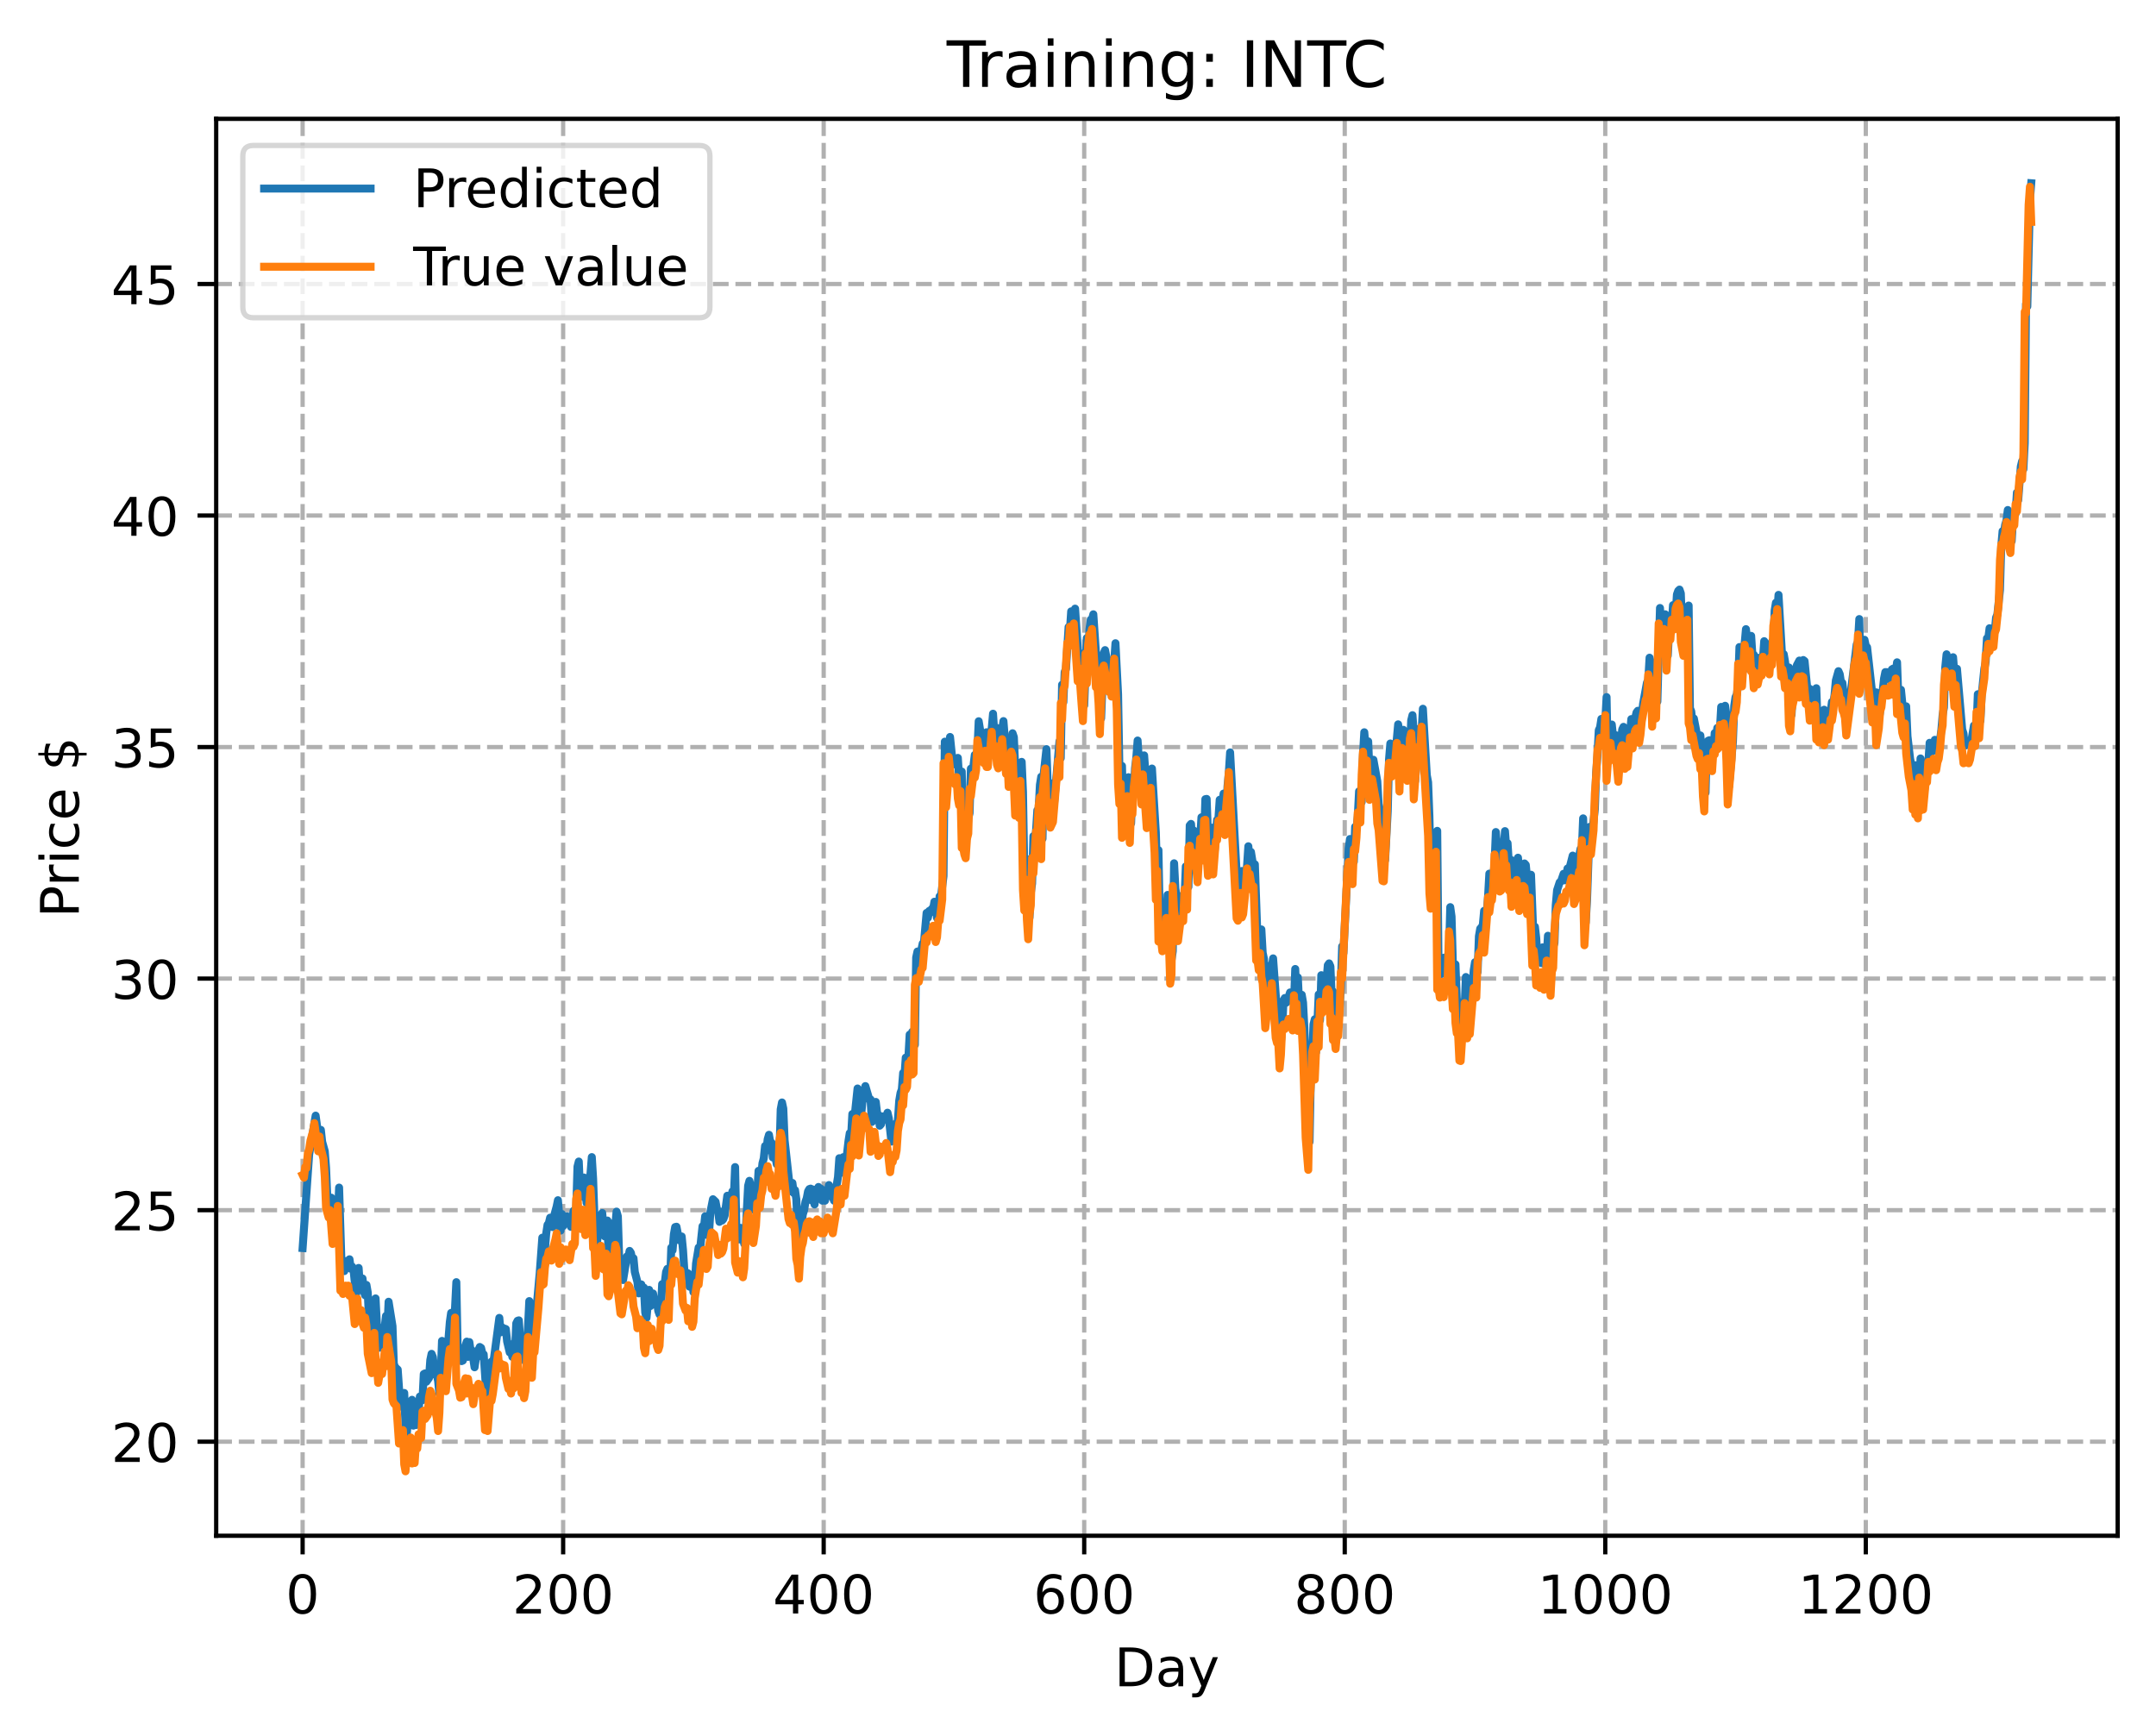 <?xml version="1.0" encoding="utf-8" standalone="no"?>
<!DOCTYPE svg PUBLIC "-//W3C//DTD SVG 1.1//EN"
  "http://www.w3.org/Graphics/SVG/1.1/DTD/svg11.dtd">
<!-- Created with matplotlib (https://matplotlib.org/) -->
<svg height="325.986pt" version="1.1" viewBox="0 0 404.923 325.986" width="404.923pt" xmlns="http://www.w3.org/2000/svg" xmlns:xlink="http://www.w3.org/1999/xlink">
 <defs>
  <style type="text/css">
*{stroke-linecap:butt;stroke-linejoin:round;}
  </style>
 </defs>
 <g id="figure_1">
  <g id="patch_1">
   <path d="M 0 325.986 
L 404.923 325.986 
L 404.923 0 
L 0 0 
z
" style="fill:#ffffff;"/>
  </g>
  <g id="axes_1">
   <g id="patch_2">
    <path d="M 40.603 288.43 
L 397.723 288.43 
L 397.723 22.318 
L 40.603 22.318 
z
" style="fill:#ffffff;"/>
   </g>
   <g id="matplotlib.axis_1">
    <g id="xtick_1">
     <g id="line2d_1">
      <path clip-path="url(#p5d23c4e380)" d="M 56.836 288.43 
L 56.836 22.318 
" style="fill:none;stroke:#b0b0b0;stroke-dasharray:2.96,1.28;stroke-dashoffset:0;stroke-width:0.8;"/>
     </g>
     <g id="line2d_2">
      <defs>
       <path d="M 0 0 
L 0 3.5 
" id="m64a8dd70a3" style="stroke:#000000;stroke-width:0.8;"/>
      </defs>
      <g>
       <use style="stroke:#000000;stroke-width:0.8;" x="56.836" xlink:href="#m64a8dd70a3" y="288.43"/>
      </g>
     </g>
     <g id="text_1">
      <!-- 0 -->
      <defs>
       <path d="M 31.781 66.406 
Q 24.172 66.406 20.328 58.906 
Q 16.5 51.422 16.5 36.375 
Q 16.5 21.391 20.328 13.891 
Q 24.172 6.391 31.781 6.391 
Q 39.453 6.391 43.281 13.891 
Q 47.125 21.391 47.125 36.375 
Q 47.125 51.422 43.281 58.906 
Q 39.453 66.406 31.781 66.406 
z
M 31.781 74.219 
Q 44.047 74.219 50.516 64.516 
Q 56.984 54.828 56.984 36.375 
Q 56.984 17.969 50.516 8.266 
Q 44.047 -1.422 31.781 -1.422 
Q 19.531 -1.422 13.062 8.266 
Q 6.594 17.969 6.594 36.375 
Q 6.594 54.828 13.062 64.516 
Q 19.531 74.219 31.781 74.219 
z
" id="DejaVuSans-48"/>
      </defs>
      <g transform="translate(53.655 303.029)scale(0.1 -0.1)">
       <use xlink:href="#DejaVuSans-48"/>
      </g>
     </g>
    </g>
    <g id="xtick_2">
     <g id="line2d_3">
      <path clip-path="url(#p5d23c4e380)" d="M 105.766 288.43 
L 105.766 22.318 
" style="fill:none;stroke:#b0b0b0;stroke-dasharray:2.96,1.28;stroke-dashoffset:0;stroke-width:0.8;"/>
     </g>
     <g id="line2d_4">
      <g>
       <use style="stroke:#000000;stroke-width:0.8;" x="105.766" xlink:href="#m64a8dd70a3" y="288.43"/>
      </g>
     </g>
     <g id="text_2">
      <!-- 200 -->
      <defs>
       <path d="M 19.188 8.297 
L 53.609 8.297 
L 53.609 0 
L 7.328 0 
L 7.328 8.297 
Q 12.938 14.109 22.625 23.891 
Q 32.328 33.688 34.812 36.531 
Q 39.547 41.844 41.422 45.531 
Q 43.312 49.219 43.312 52.781 
Q 43.312 58.594 39.234 62.25 
Q 35.156 65.922 28.609 65.922 
Q 23.969 65.922 18.812 64.312 
Q 13.672 62.703 7.812 59.422 
L 7.812 69.391 
Q 13.766 71.781 18.938 73 
Q 24.125 74.219 28.422 74.219 
Q 39.75 74.219 46.484 68.547 
Q 53.219 62.891 53.219 53.422 
Q 53.219 48.922 51.531 44.891 
Q 49.859 40.875 45.406 35.406 
Q 44.188 33.984 37.641 27.219 
Q 31.109 20.453 19.188 8.297 
z
" id="DejaVuSans-50"/>
      </defs>
      <g transform="translate(96.223 303.029)scale(0.1 -0.1)">
       <use xlink:href="#DejaVuSans-50"/>
       <use x="63.623" xlink:href="#DejaVuSans-48"/>
       <use x="127.246" xlink:href="#DejaVuSans-48"/>
      </g>
     </g>
    </g>
    <g id="xtick_3">
     <g id="line2d_5">
      <path clip-path="url(#p5d23c4e380)" d="M 154.697 288.43 
L 154.697 22.318 
" style="fill:none;stroke:#b0b0b0;stroke-dasharray:2.96,1.28;stroke-dashoffset:0;stroke-width:0.8;"/>
     </g>
     <g id="line2d_6">
      <g>
       <use style="stroke:#000000;stroke-width:0.8;" x="154.697" xlink:href="#m64a8dd70a3" y="288.43"/>
      </g>
     </g>
     <g id="text_3">
      <!-- 400 -->
      <defs>
       <path d="M 37.797 64.312 
L 12.891 25.391 
L 37.797 25.391 
z
M 35.203 72.906 
L 47.609 72.906 
L 47.609 25.391 
L 58.016 25.391 
L 58.016 17.188 
L 47.609 17.188 
L 47.609 0 
L 37.797 0 
L 37.797 17.188 
L 4.891 17.188 
L 4.891 26.703 
z
" id="DejaVuSans-52"/>
      </defs>
      <g transform="translate(145.153 303.029)scale(0.1 -0.1)">
       <use xlink:href="#DejaVuSans-52"/>
       <use x="63.623" xlink:href="#DejaVuSans-48"/>
       <use x="127.246" xlink:href="#DejaVuSans-48"/>
      </g>
     </g>
    </g>
    <g id="xtick_4">
     <g id="line2d_7">
      <path clip-path="url(#p5d23c4e380)" d="M 203.628 288.43 
L 203.628 22.318 
" style="fill:none;stroke:#b0b0b0;stroke-dasharray:2.96,1.28;stroke-dashoffset:0;stroke-width:0.8;"/>
     </g>
     <g id="line2d_8">
      <g>
       <use style="stroke:#000000;stroke-width:0.8;" x="203.628" xlink:href="#m64a8dd70a3" y="288.43"/>
      </g>
     </g>
     <g id="text_4">
      <!-- 600 -->
      <defs>
       <path d="M 33.016 40.375 
Q 26.375 40.375 22.484 35.828 
Q 18.609 31.297 18.609 23.391 
Q 18.609 15.531 22.484 10.953 
Q 26.375 6.391 33.016 6.391 
Q 39.656 6.391 43.531 10.953 
Q 47.406 15.531 47.406 23.391 
Q 47.406 31.297 43.531 35.828 
Q 39.656 40.375 33.016 40.375 
z
M 52.594 71.297 
L 52.594 62.312 
Q 48.875 64.062 45.094 64.984 
Q 41.312 65.922 37.594 65.922 
Q 27.828 65.922 22.672 59.328 
Q 17.531 52.734 16.797 39.406 
Q 19.672 43.656 24.016 45.922 
Q 28.375 48.188 33.594 48.188 
Q 44.578 48.188 50.953 41.516 
Q 57.328 34.859 57.328 23.391 
Q 57.328 12.156 50.688 5.359 
Q 44.047 -1.422 33.016 -1.422 
Q 20.359 -1.422 13.672 8.266 
Q 6.984 17.969 6.984 36.375 
Q 6.984 53.656 15.188 63.938 
Q 23.391 74.219 37.203 74.219 
Q 40.922 74.219 44.703 73.484 
Q 48.484 72.75 52.594 71.297 
z
" id="DejaVuSans-54"/>
      </defs>
      <g transform="translate(194.084 303.029)scale(0.1 -0.1)">
       <use xlink:href="#DejaVuSans-54"/>
       <use x="63.623" xlink:href="#DejaVuSans-48"/>
       <use x="127.246" xlink:href="#DejaVuSans-48"/>
      </g>
     </g>
    </g>
    <g id="xtick_5">
     <g id="line2d_9">
      <path clip-path="url(#p5d23c4e380)" d="M 252.558 288.43 
L 252.558 22.318 
" style="fill:none;stroke:#b0b0b0;stroke-dasharray:2.96,1.28;stroke-dashoffset:0;stroke-width:0.8;"/>
     </g>
     <g id="line2d_10">
      <g>
       <use style="stroke:#000000;stroke-width:0.8;" x="252.558" xlink:href="#m64a8dd70a3" y="288.43"/>
      </g>
     </g>
     <g id="text_5">
      <!-- 800 -->
      <defs>
       <path d="M 31.781 34.625 
Q 24.75 34.625 20.719 30.859 
Q 16.703 27.094 16.703 20.516 
Q 16.703 13.922 20.719 10.156 
Q 24.75 6.391 31.781 6.391 
Q 38.812 6.391 42.859 10.172 
Q 46.922 13.969 46.922 20.516 
Q 46.922 27.094 42.891 30.859 
Q 38.875 34.625 31.781 34.625 
z
M 21.922 38.812 
Q 15.578 40.375 12.031 44.719 
Q 8.5 49.078 8.5 55.328 
Q 8.5 64.062 14.719 69.141 
Q 20.953 74.219 31.781 74.219 
Q 42.672 74.219 48.875 69.141 
Q 55.078 64.062 55.078 55.328 
Q 55.078 49.078 51.531 44.719 
Q 48 40.375 41.703 38.812 
Q 48.828 37.156 52.797 32.312 
Q 56.781 27.484 56.781 20.516 
Q 56.781 9.906 50.312 4.234 
Q 43.844 -1.422 31.781 -1.422 
Q 19.734 -1.422 13.25 4.234 
Q 6.781 9.906 6.781 20.516 
Q 6.781 27.484 10.781 32.312 
Q 14.797 37.156 21.922 38.812 
z
M 18.312 54.391 
Q 18.312 48.734 21.844 45.562 
Q 25.391 42.391 31.781 42.391 
Q 38.141 42.391 41.719 45.562 
Q 45.312 48.734 45.312 54.391 
Q 45.312 60.062 41.719 63.234 
Q 38.141 66.406 31.781 66.406 
Q 25.391 66.406 21.844 63.234 
Q 18.312 60.062 18.312 54.391 
z
" id="DejaVuSans-56"/>
      </defs>
      <g transform="translate(243.015 303.029)scale(0.1 -0.1)">
       <use xlink:href="#DejaVuSans-56"/>
       <use x="63.623" xlink:href="#DejaVuSans-48"/>
       <use x="127.246" xlink:href="#DejaVuSans-48"/>
      </g>
     </g>
    </g>
    <g id="xtick_6">
     <g id="line2d_11">
      <path clip-path="url(#p5d23c4e380)" d="M 301.489 288.43 
L 301.489 22.318 
" style="fill:none;stroke:#b0b0b0;stroke-dasharray:2.96,1.28;stroke-dashoffset:0;stroke-width:0.8;"/>
     </g>
     <g id="line2d_12">
      <g>
       <use style="stroke:#000000;stroke-width:0.8;" x="301.489" xlink:href="#m64a8dd70a3" y="288.43"/>
      </g>
     </g>
     <g id="text_6">
      <!-- 1000 -->
      <defs>
       <path d="M 12.406 8.297 
L 28.516 8.297 
L 28.516 63.922 
L 10.984 60.406 
L 10.984 69.391 
L 28.422 72.906 
L 38.281 72.906 
L 38.281 8.297 
L 54.391 8.297 
L 54.391 0 
L 12.406 0 
z
" id="DejaVuSans-49"/>
      </defs>
      <g transform="translate(288.764 303.029)scale(0.1 -0.1)">
       <use xlink:href="#DejaVuSans-49"/>
       <use x="63.623" xlink:href="#DejaVuSans-48"/>
       <use x="127.246" xlink:href="#DejaVuSans-48"/>
       <use x="190.869" xlink:href="#DejaVuSans-48"/>
      </g>
     </g>
    </g>
    <g id="xtick_7">
     <g id="line2d_13">
      <path clip-path="url(#p5d23c4e380)" d="M 350.419 288.43 
L 350.419 22.318 
" style="fill:none;stroke:#b0b0b0;stroke-dasharray:2.96,1.28;stroke-dashoffset:0;stroke-width:0.8;"/>
     </g>
     <g id="line2d_14">
      <g>
       <use style="stroke:#000000;stroke-width:0.8;" x="350.419" xlink:href="#m64a8dd70a3" y="288.43"/>
      </g>
     </g>
     <g id="text_7">
      <!-- 1200 -->
      <g transform="translate(337.694 303.029)scale(0.1 -0.1)">
       <use xlink:href="#DejaVuSans-49"/>
       <use x="63.623" xlink:href="#DejaVuSans-50"/>
       <use x="127.246" xlink:href="#DejaVuSans-48"/>
       <use x="190.869" xlink:href="#DejaVuSans-48"/>
      </g>
     </g>
    </g>
    <g id="text_8">
     <!-- Day -->
     <defs>
      <path d="M 19.672 64.797 
L 19.672 8.109 
L 31.594 8.109 
Q 46.688 8.109 53.688 14.938 
Q 60.688 21.781 60.688 36.531 
Q 60.688 51.172 53.688 57.984 
Q 46.688 64.797 31.594 64.797 
z
M 9.812 72.906 
L 30.078 72.906 
Q 51.266 72.906 61.172 64.094 
Q 71.094 55.281 71.094 36.531 
Q 71.094 17.672 61.125 8.828 
Q 51.172 0 30.078 0 
L 9.812 0 
z
" id="DejaVuSans-68"/>
      <path d="M 34.281 27.484 
Q 23.391 27.484 19.188 25 
Q 14.984 22.516 14.984 16.5 
Q 14.984 11.719 18.141 8.906 
Q 21.297 6.109 26.703 6.109 
Q 34.188 6.109 38.703 11.406 
Q 43.219 16.703 43.219 25.484 
L 43.219 27.484 
z
M 52.203 31.203 
L 52.203 0 
L 43.219 0 
L 43.219 8.297 
Q 40.141 3.328 35.547 0.953 
Q 30.953 -1.422 24.312 -1.422 
Q 15.922 -1.422 10.953 3.297 
Q 6 8.016 6 15.922 
Q 6 25.141 12.172 29.828 
Q 18.359 34.516 30.609 34.516 
L 43.219 34.516 
L 43.219 35.406 
Q 43.219 41.609 39.141 45 
Q 35.062 48.391 27.688 48.391 
Q 23 48.391 18.547 47.266 
Q 14.109 46.141 10.016 43.891 
L 10.016 52.203 
Q 14.938 54.109 19.578 55.047 
Q 24.219 56 28.609 56 
Q 40.484 56 46.344 49.844 
Q 52.203 43.703 52.203 31.203 
z
" id="DejaVuSans-97"/>
      <path d="M 32.172 -5.078 
Q 28.375 -14.844 24.75 -17.812 
Q 21.141 -20.797 15.094 -20.797 
L 7.906 -20.797 
L 7.906 -13.281 
L 13.188 -13.281 
Q 16.891 -13.281 18.938 -11.516 
Q 21 -9.766 23.484 -3.219 
L 25.094 0.875 
L 2.984 54.688 
L 12.5 54.688 
L 29.594 11.922 
L 46.688 54.688 
L 56.203 54.688 
z
" id="DejaVuSans-121"/>
     </defs>
     <g transform="translate(209.29 316.707)scale(0.1 -0.1)">
      <use xlink:href="#DejaVuSans-68"/>
      <use x="77.002" xlink:href="#DejaVuSans-97"/>
      <use x="138.281" xlink:href="#DejaVuSans-121"/>
     </g>
    </g>
   </g>
   <g id="matplotlib.axis_2">
    <g id="ytick_1">
     <g id="line2d_15">
      <path clip-path="url(#p5d23c4e380)" d="M 40.603 270.768 
L 397.723 270.768 
" style="fill:none;stroke:#b0b0b0;stroke-dasharray:2.96,1.28;stroke-dashoffset:0;stroke-width:0.8;"/>
     </g>
     <g id="line2d_16">
      <defs>
       <path d="M 0 0 
L -3.5 0 
" id="m12d870af6c" style="stroke:#000000;stroke-width:0.8;"/>
      </defs>
      <g>
       <use style="stroke:#000000;stroke-width:0.8;" x="40.603" xlink:href="#m12d870af6c" y="270.768"/>
      </g>
     </g>
     <g id="text_9">
      <!-- 20 -->
      <g transform="translate(20.878 274.567)scale(0.1 -0.1)">
       <use xlink:href="#DejaVuSans-50"/>
       <use x="63.623" xlink:href="#DejaVuSans-48"/>
      </g>
     </g>
    </g>
    <g id="ytick_2">
     <g id="line2d_17">
      <path clip-path="url(#p5d23c4e380)" d="M 40.603 227.282 
L 397.723 227.282 
" style="fill:none;stroke:#b0b0b0;stroke-dasharray:2.96,1.28;stroke-dashoffset:0;stroke-width:0.8;"/>
     </g>
     <g id="line2d_18">
      <g>
       <use style="stroke:#000000;stroke-width:0.8;" x="40.603" xlink:href="#m12d870af6c" y="227.282"/>
      </g>
     </g>
     <g id="text_10">
      <!-- 25 -->
      <defs>
       <path d="M 10.797 72.906 
L 49.516 72.906 
L 49.516 64.594 
L 19.828 64.594 
L 19.828 46.734 
Q 21.969 47.469 24.109 47.828 
Q 26.266 48.188 28.422 48.188 
Q 40.625 48.188 47.75 41.5 
Q 54.891 34.812 54.891 23.391 
Q 54.891 11.625 47.562 5.094 
Q 40.234 -1.422 26.906 -1.422 
Q 22.312 -1.422 17.547 -0.641 
Q 12.797 0.141 7.719 1.703 
L 7.719 11.625 
Q 12.109 9.234 16.797 8.062 
Q 21.484 6.891 26.703 6.891 
Q 35.156 6.891 40.078 11.328 
Q 45.016 15.766 45.016 23.391 
Q 45.016 31 40.078 35.438 
Q 35.156 39.891 26.703 39.891 
Q 22.75 39.891 18.812 39.016 
Q 14.891 38.141 10.797 36.281 
z
" id="DejaVuSans-53"/>
      </defs>
      <g transform="translate(20.878 231.081)scale(0.1 -0.1)">
       <use xlink:href="#DejaVuSans-50"/>
       <use x="63.623" xlink:href="#DejaVuSans-53"/>
      </g>
     </g>
    </g>
    <g id="ytick_3">
     <g id="line2d_19">
      <path clip-path="url(#p5d23c4e380)" d="M 40.603 183.795 
L 397.723 183.795 
" style="fill:none;stroke:#b0b0b0;stroke-dasharray:2.96,1.28;stroke-dashoffset:0;stroke-width:0.8;"/>
     </g>
     <g id="line2d_20">
      <g>
       <use style="stroke:#000000;stroke-width:0.8;" x="40.603" xlink:href="#m12d870af6c" y="183.795"/>
      </g>
     </g>
     <g id="text_11">
      <!-- 30 -->
      <defs>
       <path d="M 40.578 39.312 
Q 47.656 37.797 51.625 33 
Q 55.609 28.219 55.609 21.188 
Q 55.609 10.406 48.188 4.484 
Q 40.766 -1.422 27.094 -1.422 
Q 22.516 -1.422 17.656 -0.516 
Q 12.797 0.391 7.625 2.203 
L 7.625 11.719 
Q 11.719 9.328 16.594 8.109 
Q 21.484 6.891 26.812 6.891 
Q 36.078 6.891 40.938 10.547 
Q 45.797 14.203 45.797 21.188 
Q 45.797 27.641 41.281 31.266 
Q 36.766 34.906 28.719 34.906 
L 20.219 34.906 
L 20.219 43.016 
L 29.109 43.016 
Q 36.375 43.016 40.234 45.922 
Q 44.094 48.828 44.094 54.297 
Q 44.094 59.906 40.109 62.906 
Q 36.141 65.922 28.719 65.922 
Q 24.656 65.922 20.016 65.031 
Q 15.375 64.156 9.812 62.312 
L 9.812 71.094 
Q 15.438 72.656 20.344 73.438 
Q 25.25 74.219 29.594 74.219 
Q 40.828 74.219 47.359 69.109 
Q 53.906 64.016 53.906 55.328 
Q 53.906 49.266 50.438 45.094 
Q 46.969 40.922 40.578 39.312 
z
" id="DejaVuSans-51"/>
      </defs>
      <g transform="translate(20.878 187.595)scale(0.1 -0.1)">
       <use xlink:href="#DejaVuSans-51"/>
       <use x="63.623" xlink:href="#DejaVuSans-48"/>
      </g>
     </g>
    </g>
    <g id="ytick_4">
     <g id="line2d_21">
      <path clip-path="url(#p5d23c4e380)" d="M 40.603 140.309 
L 397.723 140.309 
" style="fill:none;stroke:#b0b0b0;stroke-dasharray:2.96,1.28;stroke-dashoffset:0;stroke-width:0.8;"/>
     </g>
     <g id="line2d_22">
      <g>
       <use style="stroke:#000000;stroke-width:0.8;" x="40.603" xlink:href="#m12d870af6c" y="140.309"/>
      </g>
     </g>
     <g id="text_12">
      <!-- 35 -->
      <g transform="translate(20.878 144.109)scale(0.1 -0.1)">
       <use xlink:href="#DejaVuSans-51"/>
       <use x="63.623" xlink:href="#DejaVuSans-53"/>
      </g>
     </g>
    </g>
    <g id="ytick_5">
     <g id="line2d_23">
      <path clip-path="url(#p5d23c4e380)" d="M 40.603 96.823 
L 397.723 96.823 
" style="fill:none;stroke:#b0b0b0;stroke-dasharray:2.96,1.28;stroke-dashoffset:0;stroke-width:0.8;"/>
     </g>
     <g id="line2d_24">
      <g>
       <use style="stroke:#000000;stroke-width:0.8;" x="40.603" xlink:href="#m12d870af6c" y="96.823"/>
      </g>
     </g>
     <g id="text_13">
      <!-- 40 -->
      <g transform="translate(20.878 100.622)scale(0.1 -0.1)">
       <use xlink:href="#DejaVuSans-52"/>
       <use x="63.623" xlink:href="#DejaVuSans-48"/>
      </g>
     </g>
    </g>
    <g id="ytick_6">
     <g id="line2d_25">
      <path clip-path="url(#p5d23c4e380)" d="M 40.603 53.337 
L 397.723 53.337 
" style="fill:none;stroke:#b0b0b0;stroke-dasharray:2.96,1.28;stroke-dashoffset:0;stroke-width:0.8;"/>
     </g>
     <g id="line2d_26">
      <g>
       <use style="stroke:#000000;stroke-width:0.8;" x="40.603" xlink:href="#m12d870af6c" y="53.337"/>
      </g>
     </g>
     <g id="text_14">
      <!-- 45 -->
      <g transform="translate(20.878 57.136)scale(0.1 -0.1)">
       <use xlink:href="#DejaVuSans-52"/>
       <use x="63.623" xlink:href="#DejaVuSans-53"/>
      </g>
     </g>
    </g>
    <g id="text_15">
     <!-- Price $ -->
     <defs>
      <path d="M 19.672 64.797 
L 19.672 37.406 
L 32.078 37.406 
Q 38.969 37.406 42.719 40.969 
Q 46.484 44.531 46.484 51.125 
Q 46.484 57.672 42.719 61.234 
Q 38.969 64.797 32.078 64.797 
z
M 9.812 72.906 
L 32.078 72.906 
Q 44.344 72.906 50.609 67.359 
Q 56.891 61.812 56.891 51.125 
Q 56.891 40.328 50.609 34.812 
Q 44.344 29.297 32.078 29.297 
L 19.672 29.297 
L 19.672 0 
L 9.812 0 
z
" id="DejaVuSans-80"/>
      <path d="M 41.109 46.297 
Q 39.594 47.172 37.812 47.578 
Q 36.031 48 33.891 48 
Q 26.266 48 22.188 43.047 
Q 18.109 38.094 18.109 28.812 
L 18.109 0 
L 9.078 0 
L 9.078 54.688 
L 18.109 54.688 
L 18.109 46.188 
Q 20.953 51.172 25.484 53.578 
Q 30.031 56 36.531 56 
Q 37.453 56 38.578 55.875 
Q 39.703 55.766 41.062 55.516 
z
" id="DejaVuSans-114"/>
      <path d="M 9.422 54.688 
L 18.406 54.688 
L 18.406 0 
L 9.422 0 
z
M 9.422 75.984 
L 18.406 75.984 
L 18.406 64.594 
L 9.422 64.594 
z
" id="DejaVuSans-105"/>
      <path d="M 48.781 52.594 
L 48.781 44.188 
Q 44.969 46.297 41.141 47.344 
Q 37.312 48.391 33.406 48.391 
Q 24.656 48.391 19.812 42.844 
Q 14.984 37.312 14.984 27.297 
Q 14.984 17.281 19.812 11.734 
Q 24.656 6.203 33.406 6.203 
Q 37.312 6.203 41.141 7.25 
Q 44.969 8.297 48.781 10.406 
L 48.781 2.094 
Q 45.016 0.344 40.984 -0.531 
Q 36.969 -1.422 32.422 -1.422 
Q 20.062 -1.422 12.781 6.344 
Q 5.516 14.109 5.516 27.297 
Q 5.516 40.672 12.859 48.328 
Q 20.219 56 33.016 56 
Q 37.156 56 41.109 55.141 
Q 45.062 54.297 48.781 52.594 
z
" id="DejaVuSans-99"/>
      <path d="M 56.203 29.594 
L 56.203 25.203 
L 14.891 25.203 
Q 15.484 15.922 20.484 11.062 
Q 25.484 6.203 34.422 6.203 
Q 39.594 6.203 44.453 7.469 
Q 49.312 8.734 54.109 11.281 
L 54.109 2.781 
Q 49.266 0.734 44.188 -0.344 
Q 39.109 -1.422 33.891 -1.422 
Q 20.797 -1.422 13.156 6.188 
Q 5.516 13.812 5.516 26.812 
Q 5.516 40.234 12.766 48.109 
Q 20.016 56 32.328 56 
Q 43.359 56 49.781 48.891 
Q 56.203 41.797 56.203 29.594 
z
M 47.219 32.234 
Q 47.125 39.594 43.094 43.984 
Q 39.062 48.391 32.422 48.391 
Q 24.906 48.391 20.391 44.141 
Q 15.875 39.891 15.188 32.172 
z
" id="DejaVuSans-101"/>
      <path id="DejaVuSans-32"/>
      <path d="M 33.797 -14.703 
L 28.906 -14.703 
L 28.859 0 
Q 23.734 0.094 18.609 1.188 
Q 13.484 2.297 8.297 4.5 
L 8.297 13.281 
Q 13.281 10.156 18.375 8.562 
Q 23.484 6.984 28.906 6.938 
L 28.906 29.203 
Q 18.109 30.953 13.203 35.156 
Q 8.297 39.359 8.297 46.688 
Q 8.297 54.641 13.625 59.219 
Q 18.953 63.812 28.906 64.5 
L 28.906 75.984 
L 33.797 75.984 
L 33.797 64.656 
Q 38.328 64.453 42.578 63.688 
Q 46.828 62.938 50.875 61.625 
L 50.875 53.078 
Q 46.828 55.125 42.547 56.25 
Q 38.281 57.375 33.797 57.562 
L 33.797 36.719 
Q 44.875 35.016 50.094 30.609 
Q 55.328 26.219 55.328 18.609 
Q 55.328 10.359 49.781 5.594 
Q 44.234 0.828 33.797 0.094 
z
M 28.906 37.594 
L 28.906 57.625 
Q 23.25 56.984 20.266 54.391 
Q 17.281 51.812 17.281 47.516 
Q 17.281 43.312 20.031 40.969 
Q 22.797 38.625 28.906 37.594 
z
M 33.797 28.219 
L 33.797 7.078 
Q 39.984 7.906 43.141 10.594 
Q 46.297 13.281 46.297 17.672 
Q 46.297 21.969 43.281 24.5 
Q 40.281 27.047 33.797 28.219 
z
" id="DejaVuSans-36"/>
     </defs>
     <g transform="translate(14.798 172.342)rotate(-90)scale(0.1 -0.1)">
      <use xlink:href="#DejaVuSans-80"/>
      <use x="58.553" xlink:href="#DejaVuSans-114"/>
      <use x="99.666" xlink:href="#DejaVuSans-105"/>
      <use x="127.449" xlink:href="#DejaVuSans-99"/>
      <use x="182.43" xlink:href="#DejaVuSans-101"/>
      <use x="243.953" xlink:href="#DejaVuSans-32"/>
      <use x="275.74" xlink:href="#DejaVuSans-36"/>
     </g>
    </g>
   </g>
   <g id="line2d_27">
    <path clip-path="url(#p5d23c4e380)" d="M 56.836 234.4 
L 58.059 216.826 
L 59.282 209.53 
L 60.016 214.96 
L 60.261 212.206 
L 60.506 214.448 
L 60.995 216.196 
L 61.24 219.357 
L 61.484 225.178 
L 61.729 226.108 
L 61.974 226.519 
L 62.218 224.938 
L 62.708 230.867 
L 62.952 225.832 
L 63.197 229.307 
L 63.441 229.283 
L 63.686 223.043 
L 64.175 238.553 
L 64.42 237.626 
L 64.665 238.729 
L 64.909 237.061 
L 65.154 236.817 
L 65.399 237.174 
L 65.643 236.511 
L 65.888 238.29 
L 66.133 237.878 
L 66.377 238.28 
L 66.867 243.079 
L 67.111 242.102 
L 67.356 238.137 
L 67.601 241.803 
L 68.09 240.117 
L 68.335 242.574 
L 68.579 243.276 
L 68.824 241.328 
L 69.069 242.741 
L 69.313 247.952 
L 70.047 251.423 
L 70.292 249.223 
L 70.536 243.86 
L 70.781 248.677 
L 71.026 249.689 
L 71.27 253.117 
L 71.76 250.289 
L 72.004 251.406 
L 72.494 247.143 
L 72.738 249.928 
L 72.983 244.484 
L 73.717 249.064 
L 73.962 256.138 
L 74.206 256.775 
L 74.696 257.228 
L 75.185 264.192 
L 75.429 263.546 
L 75.674 262.135 
L 75.919 261.614 
L 76.163 267.995 
L 76.408 269.247 
L 76.653 266.115 
L 76.897 264.634 
L 77.142 264.297 
L 77.387 262.901 
L 77.631 267.756 
L 77.876 267.385 
L 78.121 267.647 
L 78.365 263.92 
L 78.61 264.963 
L 78.855 262.287 
L 79.099 262.299 
L 79.344 262.979 
L 79.589 258.069 
L 79.833 257.939 
L 80.078 259.514 
L 80.567 258.812 
L 80.812 255.448 
L 81.056 254.269 
L 81.301 254.889 
L 81.546 257.12 
L 81.79 258.232 
L 82.035 258.149 
L 82.28 259.354 
L 82.524 261.76 
L 82.769 258.377 
L 83.014 251.84 
L 83.258 252.39 
L 83.503 253.787 
L 83.748 253.016 
L 83.992 254.42 
L 84.482 248.289 
L 84.726 246.582 
L 84.971 246.603 
L 85.216 247.657 
L 85.46 245.674 
L 85.705 240.805 
L 85.95 253.137 
L 86.439 254.274 
L 86.684 255.639 
L 86.928 255.531 
L 87.173 254.736 
L 87.417 252.745 
L 87.662 251.978 
L 87.907 254.837 
L 88.151 252.058 
L 88.396 253.797 
L 88.641 253.617 
L 89.13 256.794 
L 89.375 255.141 
L 89.619 254.875 
L 89.864 253.494 
L 90.109 252.981 
L 90.353 253.153 
L 90.598 254.197 
L 90.843 254.365 
L 91.332 261.623 
L 91.577 260.121 
L 91.821 261.775 
L 92.311 255.734 
L 92.555 256.181 
L 92.8 254.889 
L 93.778 247.518 
L 94.023 250.229 
L 94.268 249.264 
L 94.512 249.7 
L 94.757 249.522 
L 95.002 249.619 
L 95.246 251.957 
L 95.736 254.007 
L 95.98 253.651 
L 96.225 254.841 
L 96.47 252.327 
L 96.714 253.896 
L 96.959 248.542 
L 97.204 248.057 
L 97.448 247.982 
L 97.693 251.529 
L 97.938 251.342 
L 98.182 254.804 
L 98.427 253.993 
L 98.672 255.697 
L 98.916 254.385 
L 99.405 244.363 
L 99.65 248.179 
L 99.895 249.384 
L 100.139 251.975 
L 100.384 247.386 
L 100.629 247.239 
L 101.363 239.095 
L 101.852 232.456 
L 102.097 234.931 
L 102.341 234.758 
L 102.586 231.662 
L 102.831 230.043 
L 103.075 229.725 
L 103.32 228.699 
L 103.565 230.023 
L 103.809 230.466 
L 104.054 228.393 
L 104.543 226.614 
L 104.788 225.415 
L 105.277 231.128 
L 105.522 228 
L 105.766 230.273 
L 106.011 229.399 
L 106.256 229.05 
L 106.5 228.439 
L 106.745 229.154 
L 106.99 229.307 
L 107.234 230.42 
L 107.724 227.41 
L 107.968 227.949 
L 108.213 227.362 
L 108.458 219.108 
L 108.702 218.153 
L 108.947 223.872 
L 109.436 224.78 
L 109.681 221.154 
L 110.17 225.932 
L 110.415 221.33 
L 110.66 221.956 
L 110.904 220.411 
L 111.149 217.319 
L 111.393 221.34 
L 111.638 228.396 
L 111.883 228.165 
L 112.127 233.506 
L 112.372 230.859 
L 112.617 229.817 
L 112.861 229.38 
L 113.106 227.817 
L 113.351 230.776 
L 113.595 232.217 
L 113.84 231.842 
L 114.085 229.237 
L 114.329 236.859 
L 114.574 237.159 
L 114.819 236.17 
L 115.063 229.785 
L 115.308 230.579 
L 115.553 230.227 
L 115.797 227.557 
L 116.042 228.445 
L 116.287 236.283 
L 116.776 240.268 
L 117.02 240.409 
L 117.754 235.963 
L 117.999 236.141 
L 118.244 234.937 
L 118.488 235.284 
L 118.733 236.502 
L 118.978 236.31 
L 119.222 238.887 
L 119.712 240.75 
L 119.956 242.908 
L 120.201 242.36 
L 120.446 241.23 
L 120.69 242.269 
L 120.935 241.833 
L 121.18 246.496 
L 121.424 247.509 
L 121.914 242.252 
L 122.158 245.289 
L 122.403 244.489 
L 122.648 242.93 
L 122.892 244.4 
L 123.137 245.064 
L 123.381 244.196 
L 123.626 246.192 
L 123.871 246.874 
L 124.115 246.086 
L 124.36 241.177 
L 124.605 241.542 
L 124.849 240.948 
L 125.094 238.89 
L 125.339 238.304 
L 125.828 241.325 
L 126.073 234.34 
L 126.317 234.821 
L 126.562 231.818 
L 126.807 230.455 
L 127.051 230.397 
L 127.541 232.92 
L 127.785 232.226 
L 128.03 232.227 
L 128.275 234.745 
L 128.519 238.45 
L 128.764 238.944 
L 129.008 239.707 
L 129.253 239.157 
L 129.498 241.653 
L 129.742 239.815 
L 129.987 239.644 
L 130.232 242.674 
L 130.476 241.717 
L 130.721 237.315 
L 131.21 234.309 
L 131.455 234.85 
L 131.944 230.298 
L 132.189 230.665 
L 132.434 228.433 
L 132.678 229.058 
L 132.923 232.007 
L 133.168 231.571 
L 133.412 227.687 
L 133.902 225.231 
L 134.391 225.7 
L 134.636 227.007 
L 134.88 227.601 
L 135.125 229.481 
L 135.369 227.577 
L 135.614 229.236 
L 135.859 228.956 
L 136.103 228.267 
L 136.593 224.576 
L 136.837 226.398 
L 137.327 224.589 
L 137.571 223.741 
L 137.816 224.963 
L 138.061 219.192 
L 138.305 230.97 
L 138.795 232.793 
L 139.039 230.606 
L 139.284 231.122 
L 139.773 233.602 
L 140.018 231.945 
L 140.507 222.703 
L 140.752 221.774 
L 140.996 222.74 
L 141.241 226.212 
L 141.486 225.783 
L 141.73 227.315 
L 142.22 224.114 
L 142.464 219.899 
L 142.709 220.014 
L 142.954 220.814 
L 143.198 218.489 
L 143.443 217.559 
L 143.688 215.235 
L 143.932 216.126 
L 144.177 213.971 
L 144.422 213.13 
L 144.666 214.517 
L 144.911 214.615 
L 145.156 217.391 
L 145.4 216.258 
L 145.89 218.676 
L 146.134 216.785 
L 146.379 217.068 
L 146.624 208.363 
L 146.868 207.059 
L 147.113 208.2 
L 147.357 214.12 
L 148.336 223.008 
L 148.581 223.753 
L 148.825 222.173 
L 149.07 224.064 
L 149.315 223.523 
L 149.559 225.223 
L 149.804 230.316 
L 150.049 231.391 
L 150.293 233.944 
L 150.538 229.857 
L 150.783 228.048 
L 151.027 227.272 
L 151.272 225.721 
L 151.517 225.04 
L 151.761 223.746 
L 152.006 223.321 
L 152.251 223.238 
L 152.495 225.491 
L 152.74 223.415 
L 152.984 226.214 
L 153.229 224.394 
L 153.474 224.476 
L 153.718 222.929 
L 153.963 223.271 
L 154.208 223.27 
L 154.452 225.505 
L 154.697 224.557 
L 154.942 225.507 
L 155.186 224.371 
L 155.431 224.297 
L 155.676 222.567 
L 155.92 223.524 
L 156.165 223.262 
L 156.41 224.925 
L 156.654 225.511 
L 157.388 221.043 
L 157.633 217.53 
L 157.878 219.828 
L 158.122 220.256 
L 158.367 217.332 
L 158.856 218.668 
L 159.345 214.373 
L 159.59 212.822 
L 159.835 213.702 
L 160.079 209.229 
L 160.324 211.446 
L 161.058 204.432 
L 161.303 209.228 
L 161.547 211.372 
L 162.037 206.266 
L 162.526 203.982 
L 163.26 206.491 
L 163.505 206.488 
L 163.749 210.72 
L 163.994 210.075 
L 164.483 206.955 
L 164.728 209.037 
L 164.972 209.377 
L 165.217 211.421 
L 165.462 211.152 
L 165.706 209.675 
L 166.196 210.276 
L 166.685 208.979 
L 166.93 210.019 
L 167.419 214.41 
L 167.664 212.484 
L 167.908 212.484 
L 168.153 211.096 
L 168.398 211.53 
L 168.642 210.313 
L 168.887 206.703 
L 169.132 205.267 
L 169.376 204.594 
L 169.621 201.51 
L 169.866 202.061 
L 170.11 198.632 
L 170.355 199.191 
L 170.6 198.682 
L 170.844 194.311 
L 171.089 196.622 
L 171.333 193.783 
L 171.578 196.492 
L 171.823 196.229 
L 172.067 179.83 
L 172.312 178.706 
L 172.557 179.286 
L 172.801 179.488 
L 173.291 177.205 
L 173.535 176.974 
L 174.025 171.46 
L 174.269 172.361 
L 174.514 171.087 
L 174.759 171.367 
L 175.003 170.697 
L 175.248 170.708 
L 175.493 169.354 
L 175.737 170.318 
L 175.982 172.4 
L 176.227 171.525 
L 176.471 168.338 
L 176.716 168.465 
L 177.205 164.533 
L 177.45 139.292 
L 177.694 147.675 
L 177.939 147.712 
L 178.184 144.649 
L 178.428 138.412 
L 178.918 143.179 
L 179.162 143.179 
L 179.407 143.356 
L 179.652 143.711 
L 179.896 142.342 
L 180.141 146.323 
L 180.386 147.6 
L 180.63 144.904 
L 180.875 155.557 
L 181.12 155.317 
L 181.364 156.682 
L 181.609 157.337 
L 181.854 153.684 
L 182.098 152.711 
L 182.343 144.36 
L 182.588 145.802 
L 183.077 141.781 
L 183.321 142.416 
L 183.566 141.036 
L 183.811 135.46 
L 184.3 138.48 
L 184.789 138.662 
L 185.034 139.863 
L 185.279 137.527 
L 185.523 140.564 
L 185.768 140.566 
L 186.013 137.629 
L 186.257 136.868 
L 186.502 134.044 
L 186.747 137.701 
L 186.991 136.733 
L 187.236 136.723 
L 187.481 140.184 
L 187.725 140.857 
L 187.97 137.483 
L 188.215 137.073 
L 188.459 135.431 
L 188.704 138.475 
L 188.948 139.415 
L 189.193 141.903 
L 189.438 139.027 
L 189.682 144.319 
L 189.927 143.24 
L 190.172 137.715 
L 190.416 138.441 
L 190.906 149.645 
L 191.15 145.196 
L 191.395 144.516 
L 191.64 150.034 
L 191.884 143.088 
L 192.129 148.752 
L 192.374 163.461 
L 192.618 167.192 
L 192.863 161.343 
L 193.108 168.766 
L 193.352 172.35 
L 193.597 167.707 
L 193.842 165.927 
L 194.086 157.034 
L 194.331 160.031 
L 194.82 152.183 
L 195.065 152.035 
L 195.309 147.394 
L 195.554 145.882 
L 195.799 157.511 
L 196.043 145.152 
L 196.533 140.694 
L 196.777 147.442 
L 197.022 146.919 
L 197.511 151.722 
L 198.001 150.625 
L 198.979 139.216 
L 199.224 142.379 
L 199.469 128.597 
L 199.713 131.871 
L 199.958 126.205 
L 200.203 125.653 
L 200.692 117.759 
L 200.936 118.513 
L 201.181 114.821 
L 201.426 116.354 
L 201.67 116.09 
L 201.915 114.31 
L 202.649 125.114 
L 202.894 122.68 
L 203.383 129.403 
L 203.628 132.489 
L 204.117 119.836 
L 204.362 125.504 
L 204.606 118.227 
L 204.851 116.383 
L 205.096 116.309 
L 205.34 115.374 
L 206.074 126.238 
L 206.319 125.632 
L 206.563 129.133 
L 206.808 134.901 
L 207.297 122.677 
L 207.542 122.101 
L 208.521 127.082 
L 208.765 124.797 
L 209.01 127.898 
L 209.499 120.805 
L 209.989 130.393 
L 210.233 144.197 
L 210.478 147.768 
L 210.723 143.852 
L 210.967 153.926 
L 211.212 148.552 
L 211.457 148.109 
L 211.701 148.942 
L 211.946 145.969 
L 212.435 154.633 
L 212.68 147.944 
L 212.924 149.24 
L 213.169 144.31 
L 213.414 142.251 
L 213.658 139.079 
L 213.903 143.095 
L 214.148 143.6 
L 214.392 141.871 
L 214.637 147.52 
L 214.882 141.873 
L 215.371 148.412 
L 215.616 151.842 
L 215.86 144.817 
L 216.35 144.342 
L 216.839 152.378 
L 217.084 156.398 
L 217.328 165.143 
L 217.573 159.66 
L 217.818 172.809 
L 218.062 171.559 
L 218.307 172.362 
L 218.551 174.355 
L 218.796 171.727 
L 219.041 173.008 
L 219.285 168.077 
L 219.53 169.052 
L 219.775 172.579 
L 220.019 180.341 
L 220.264 178.617 
L 220.509 162.137 
L 220.753 166.886 
L 220.998 168.527 
L 221.243 172.466 
L 221.487 172.425 
L 221.977 168.509 
L 222.221 168.074 
L 222.466 168.674 
L 222.711 162.723 
L 223.2 166.562 
L 223.445 155.026 
L 223.689 154.739 
L 223.934 158.211 
L 224.179 155.971 
L 224.423 158.604 
L 224.668 156.254 
L 225.157 161.611 
L 225.646 153.496 
L 225.891 154.731 
L 226.136 157.594 
L 226.38 150.092 
L 226.625 150.047 
L 226.87 156.884 
L 227.114 160.498 
L 227.359 160.302 
L 227.604 155.449 
L 227.848 156.393 
L 228.093 160.182 
L 228.582 153.982 
L 228.827 153.821 
L 229.072 150.203 
L 229.316 152.483 
L 229.806 149.045 
L 230.05 149.924 
L 230.295 152.944 
L 230.539 147.688 
L 230.784 145.14 
L 231.029 141.314 
L 232.497 168.446 
L 232.741 168.808 
L 232.986 163.856 
L 233.231 163.586 
L 233.475 168.165 
L 233.72 167.496 
L 234.209 162.639 
L 234.454 158.94 
L 234.699 161.656 
L 234.943 160.003 
L 235.433 163.019 
L 235.677 162.325 
L 236.167 176.067 
L 236.411 175.832 
L 236.656 177.777 
L 236.9 174.557 
L 237.145 178.943 
L 237.39 180.086 
L 237.879 188.425 
L 238.124 186.279 
L 238.368 181.417 
L 238.613 182.129 
L 238.858 181.773 
L 239.102 179.996 
L 239.836 190.119 
L 240.081 191.006 
L 240.326 191.147 
L 240.57 195.695 
L 240.815 193.124 
L 241.06 187.866 
L 241.304 187.441 
L 241.549 188.331 
L 241.794 187.969 
L 242.283 186.399 
L 242.527 186.496 
L 243.017 188.538 
L 243.261 181.986 
L 243.506 187.814 
L 243.751 183.565 
L 243.995 188.702 
L 244.24 187.362 
L 244.485 186.834 
L 244.729 188.294 
L 244.974 193.032 
L 245.463 208.511 
L 245.953 214.444 
L 246.197 202.011 
L 246.442 198.413 
L 246.687 192.394 
L 246.931 191.429 
L 247.176 197.63 
L 247.665 186.766 
L 247.91 191.614 
L 248.155 183.153 
L 248.399 185.49 
L 248.644 185.233 
L 248.888 183.499 
L 249.133 184.199 
L 249.378 181.279 
L 249.622 180.938 
L 249.867 181.495 
L 250.112 187.443 
L 250.356 186.205 
L 250.601 190.405 
L 250.846 189.79 
L 251.09 191.998 
L 251.335 189.158 
L 251.58 189.611 
L 251.824 185.459 
L 252.069 177.737 
L 252.314 179.002 
L 253.048 164.154 
L 253.292 159.319 
L 253.537 157.575 
L 253.782 160.924 
L 254.026 160.331 
L 254.271 161.831 
L 254.515 155.284 
L 254.76 155.804 
L 255.005 153.326 
L 255.249 148.616 
L 255.494 149.968 
L 255.739 150.632 
L 255.983 141.765 
L 256.228 137.528 
L 256.473 140.27 
L 256.717 141.307 
L 256.962 139.242 
L 257.207 145.125 
L 257.451 146.594 
L 257.941 142.694 
L 258.675 146.735 
L 258.919 150.965 
L 259.164 152.123 
L 259.898 161.51 
L 260.143 161.538 
L 260.632 152.384 
L 260.876 142.623 
L 261.121 139.639 
L 261.61 142.27 
L 261.855 141.513 
L 262.1 141.442 
L 262.589 136.04 
L 262.834 138.339 
L 263.078 145.194 
L 263.323 137.383 
L 263.568 137.07 
L 263.812 139.053 
L 264.057 138.551 
L 264.302 138.896 
L 264.546 143.193 
L 264.791 141.427 
L 265.036 135.317 
L 265.28 134.321 
L 265.525 137.722 
L 265.77 146.708 
L 266.503 136.881 
L 266.748 137.074 
L 266.993 137.496 
L 267.237 133.112 
L 267.971 145.583 
L 268.216 146.927 
L 268.461 153.357 
L 268.705 164.029 
L 268.95 166.789 
L 269.439 156.582 
L 269.684 163.262 
L 269.929 156.044 
L 270.173 181.695 
L 270.418 181.214 
L 270.663 182.917 
L 270.907 182.251 
L 271.152 179.883 
L 271.397 182.717 
L 271.641 179.725 
L 271.886 180.841 
L 272.131 179.433 
L 272.375 170.371 
L 272.62 172.146 
L 272.864 180.962 
L 273.109 184.878 
L 273.354 181.122 
L 273.598 187.439 
L 273.843 189.259 
L 274.088 189.309 
L 274.332 194.311 
L 274.577 194.313 
L 274.822 190.658 
L 275.066 189.441 
L 275.311 183.498 
L 275.556 183.973 
L 275.8 190.11 
L 276.045 184.562 
L 276.29 189.327 
L 276.779 182.229 
L 277.024 180.716 
L 277.268 180.71 
L 277.513 182.552 
L 277.758 175.831 
L 278.002 174.418 
L 278.247 174.155 
L 278.491 173.723 
L 278.736 171.07 
L 278.981 174.374 
L 279.47 168.441 
L 279.715 164.08 
L 279.959 166.965 
L 280.204 165.065 
L 280.449 164.744 
L 280.693 162.274 
L 280.938 156.268 
L 281.183 159.24 
L 281.427 159.43 
L 281.672 162.227 
L 281.917 163.231 
L 282.161 163.047 
L 282.651 156.095 
L 282.895 159.236 
L 283.14 158.36 
L 283.385 162.259 
L 283.629 163.103 
L 283.874 161.539 
L 284.118 166.11 
L 284.363 165.41 
L 284.608 165.087 
L 285.097 161.087 
L 285.586 166.862 
L 285.831 165.186 
L 286.076 165.617 
L 286.32 162.168 
L 286.565 162.442 
L 287.054 167.416 
L 287.299 167.323 
L 287.544 164.286 
L 288.033 176.97 
L 288.278 174.054 
L 288.522 176.18 
L 288.767 180.548 
L 289.012 180.06 
L 289.256 178.812 
L 289.501 180.886 
L 289.746 177.918 
L 289.99 178.608 
L 290.235 181.203 
L 290.479 179.892 
L 290.724 175.748 
L 290.969 179.33 
L 291.213 179.22 
L 291.458 182.309 
L 291.703 177.81 
L 291.947 177.136 
L 292.192 169.987 
L 292.437 167.197 
L 292.926 165.704 
L 293.171 165.546 
L 293.66 164.107 
L 293.905 165.336 
L 294.149 164.828 
L 294.394 163.119 
L 294.639 163.047 
L 294.883 162.62 
L 295.373 160.694 
L 295.617 160.958 
L 295.862 165.572 
L 296.351 164.23 
L 296.596 160.716 
L 296.84 159.433 
L 297.085 159.722 
L 297.33 153.696 
L 297.819 173.29 
L 298.064 169.155 
L 298.553 155.298 
L 299.042 156.398 
L 299.532 151.981 
L 299.776 145.119 
L 300.021 141.908 
L 300.266 137.14 
L 300.51 136.618 
L 300.755 135.024 
L 301 136.193 
L 301.244 136.389 
L 301.489 135.531 
L 301.734 130.922 
L 301.978 143.173 
L 302.223 139.778 
L 302.467 139.515 
L 302.712 136.073 
L 302.957 138.356 
L 303.201 138.857 
L 303.446 138.072 
L 303.691 138.156 
L 304.18 143.304 
L 304.669 137.011 
L 304.914 136.511 
L 305.159 137.565 
L 305.403 140.946 
L 305.648 139.621 
L 305.893 140.565 
L 306.382 135.054 
L 306.627 136.719 
L 306.871 137.148 
L 307.116 134.817 
L 307.361 133.804 
L 307.605 133.491 
L 307.85 135.655 
L 308.094 136.16 
L 308.339 134.707 
L 308.584 132.215 
L 309.318 128.207 
L 309.562 127.729 
L 309.807 123.524 
L 310.052 124.517 
L 310.296 124.703 
L 310.541 133.382 
L 310.786 127.803 
L 311.03 131.874 
L 311.275 131.761 
L 311.764 114.188 
L 312.009 118.69 
L 312.254 118.873 
L 312.498 116.195 
L 312.743 115.371 
L 312.988 118.499 
L 313.232 123.132 
L 313.477 118.526 
L 313.722 116.293 
L 313.966 117.346 
L 314.211 113.65 
L 314.7 115.515 
L 314.945 111.65 
L 315.189 110.972 
L 315.434 110.731 
L 315.679 111.448 
L 315.923 117.942 
L 316.413 120.44 
L 316.657 116.294 
L 316.902 117.692 
L 317.147 113.73 
L 317.391 133.012 
L 317.636 133.599 
L 317.881 135.94 
L 318.125 134.937 
L 318.859 138.7 
L 319.104 139.277 
L 319.349 138.122 
L 319.593 141.145 
L 319.838 140.42 
L 320.082 146.186 
L 320.327 148.876 
L 320.572 139.53 
L 320.816 139.116 
L 321.061 139.02 
L 321.306 141.22 
L 321.55 140.261 
L 321.795 141.379 
L 322.04 137.682 
L 322.284 138.282 
L 322.529 136.718 
L 322.774 137.323 
L 323.018 137.076 
L 323.263 132.765 
L 323.508 135.219 
L 323.752 133.136 
L 323.997 132.554 
L 324.242 134.305 
L 324.486 139.577 
L 324.731 147.703 
L 325.22 142.151 
L 325.465 139.288 
L 325.71 132.579 
L 325.954 130.926 
L 326.199 130.437 
L 326.443 128.645 
L 326.688 121.524 
L 326.933 123.756 
L 327.177 121.725 
L 327.422 125.908 
L 327.667 120.892 
L 327.911 118.162 
L 328.156 120.19 
L 328.401 120.635 
L 328.645 120.274 
L 328.89 119.427 
L 329.135 123.253 
L 329.379 122.953 
L 329.624 126.333 
L 329.869 123.471 
L 330.113 125.115 
L 330.358 125.622 
L 330.847 123.363 
L 331.092 123.976 
L 331.337 120.423 
L 331.581 122.503 
L 331.826 121.804 
L 332.07 121.711 
L 332.315 122.071 
L 332.56 123.712 
L 332.804 120.513 
L 333.049 122.014 
L 333.294 114.688 
L 333.538 113.2 
L 333.783 115.308 
L 334.028 111.726 
L 334.762 124.296 
L 335.006 122.857 
L 335.251 124.231 
L 335.496 126.353 
L 335.74 125.629 
L 335.985 125.355 
L 336.23 133.327 
L 336.474 134.266 
L 336.719 130.261 
L 337.208 128.078 
L 337.453 124.986 
L 337.942 124.06 
L 338.187 127.953 
L 338.431 126.988 
L 338.676 123.961 
L 338.921 124.157 
L 339.41 129.144 
L 339.899 129.376 
L 340.144 132.208 
L 340.389 130.19 
L 340.633 131.748 
L 340.878 130.007 
L 341.123 129.258 
L 341.367 135.76 
L 341.612 135.522 
L 341.857 136.18 
L 342.101 135.822 
L 342.591 133.297 
L 342.835 136.686 
L 343.08 133.808 
L 343.569 135.654 
L 344.058 131.837 
L 344.303 132.102 
L 344.548 130.552 
L 344.792 127.81 
L 345.282 126.058 
L 345.526 126.621 
L 345.771 128.254 
L 346.016 128.25 
L 346.26 130.228 
L 346.505 130.716 
L 346.75 131.676 
L 346.994 134.951 
L 348.707 121.038 
L 348.952 120.559 
L 349.196 116.267 
L 349.441 127.322 
L 349.686 125.907 
L 349.93 120.212 
L 350.175 120.157 
L 350.419 121.302 
L 350.664 121.557 
L 351.887 132.595 
L 352.132 131.691 
L 352.377 130.033 
L 352.621 136.802 
L 353.111 133.615 
L 353.355 130.434 
L 353.6 129.663 
L 353.845 127.422 
L 354.089 126.23 
L 354.334 126.239 
L 354.823 127.558 
L 355.068 127.457 
L 355.313 125.732 
L 355.557 125.576 
L 355.802 127.402 
L 356.046 126.287 
L 356.291 124.387 
L 356.536 131.082 
L 356.78 130.87 
L 357.025 129.551 
L 357.514 134.437 
L 357.759 135.264 
L 358.004 132.656 
L 358.248 138.273 
L 358.738 142.483 
L 359.227 144.926 
L 359.472 148.519 
L 359.716 143.718 
L 359.961 149.421 
L 360.206 147.655 
L 360.45 150.066 
L 360.695 142.448 
L 360.94 148.621 
L 361.184 146.43 
L 361.429 148.379 
L 361.918 143.199 
L 362.163 143.297 
L 362.407 139.51 
L 362.652 141.358 
L 362.897 140.834 
L 363.141 140.587 
L 363.386 138.951 
L 363.631 139.134 
L 363.875 141.139 
L 364.12 139.659 
L 364.365 138.986 
L 364.609 137.109 
L 364.854 134.232 
L 365.099 132.883 
L 365.343 125.322 
L 365.588 122.884 
L 366.077 125.898 
L 366.322 124.787 
L 366.567 124.984 
L 366.811 123.433 
L 367.301 129.679 
L 367.545 125.603 
L 368.524 137.01 
L 368.768 137.753 
L 369.013 140.066 
L 369.258 139.923 
L 369.502 139.465 
L 369.992 139.941 
L 370.236 139.219 
L 370.726 136.285 
L 370.97 136.137 
L 371.215 136.748 
L 371.46 130.381 
L 371.704 132.338 
L 371.949 135.362 
L 372.194 130.366 
L 372.683 125.596 
L 372.928 124.339 
L 373.172 119.886 
L 373.417 119.951 
L 373.662 117.99 
L 373.906 119.402 
L 374.151 118.288 
L 374.64 118.649 
L 374.885 115.995 
L 375.129 115.423 
L 375.619 110.817 
L 375.863 102.584 
L 376.108 99.755 
L 376.353 100.154 
L 376.597 98.56 
L 376.842 97.747 
L 377.087 95.787 
L 377.331 97.645 
L 377.576 100.68 
L 377.821 101.621 
L 378.065 97.48 
L 378.31 96.716 
L 378.555 96.466 
L 378.799 92.517 
L 379.044 93.935 
L 379.533 87.608 
L 379.778 86.614 
L 380.022 88.114 
L 380.267 83.228 
L 380.512 57.084 
L 380.756 57.559 
L 381.246 37.632 
L 381.49 34.414 
L 381.49 34.414 
" style="fill:none;stroke:#1f77b4;stroke-linecap:square;stroke-width:1.5;"/>
   </g>
   <g id="line2d_28">
    <path clip-path="url(#p5d23c4e380)" d="M 56.836 220.672 
L 57.081 221.194 
L 57.325 219.193 
L 57.57 219.367 
L 57.814 216.584 
L 58.059 215.888 
L 58.304 214.236 
L 58.793 212.496 
L 59.038 210.931 
L 59.772 216.236 
L 60.016 213.453 
L 60.261 215.714 
L 60.75 217.628 
L 60.995 220.933 
L 61.24 226.934 
L 61.729 228.673 
L 61.974 227.282 
L 62.463 233.631 
L 62.708 228.76 
L 62.952 232.413 
L 63.197 232.587 
L 63.441 226.499 
L 63.931 242.415 
L 64.175 241.719 
L 64.42 243.024 
L 64.665 241.545 
L 64.909 241.458 
L 65.154 241.98 
L 65.399 241.458 
L 65.643 243.372 
L 65.888 243.111 
L 66.133 243.633 
L 66.622 248.677 
L 66.867 247.807 
L 67.111 243.893 
L 67.356 247.633 
L 67.845 246.068 
L 68.09 248.59 
L 68.335 249.373 
L 68.579 247.459 
L 68.824 248.938 
L 69.069 254.243 
L 69.802 257.896 
L 70.047 255.722 
L 70.292 250.329 
L 70.536 255.2 
L 70.781 256.244 
L 71.026 259.722 
L 71.515 256.939 
L 71.76 258.07 
L 72.249 253.808 
L 72.494 256.591 
L 72.738 251.112 
L 73.472 255.722 
L 73.717 262.853 
L 73.962 263.549 
L 74.451 264.071 
L 74.94 271.116 
L 75.185 270.507 
L 75.429 269.115 
L 75.674 268.594 
L 75.919 275.03 
L 76.163 276.334 
L 76.408 273.203 
L 76.653 271.725 
L 76.897 271.377 
L 77.142 269.985 
L 77.387 274.856 
L 77.631 274.508 
L 77.876 274.769 
L 78.121 271.029 
L 78.365 272.072 
L 78.61 269.376 
L 78.855 269.376 
L 79.099 270.072 
L 79.344 265.115 
L 79.589 264.941 
L 79.833 266.506 
L 80.323 265.81 
L 80.567 262.419 
L 80.812 261.201 
L 81.056 261.81 
L 81.301 264.071 
L 81.546 265.202 
L 81.79 265.115 
L 82.035 266.332 
L 82.28 268.768 
L 82.524 265.376 
L 82.769 258.766 
L 83.014 259.288 
L 83.258 260.679 
L 83.503 259.896 
L 83.748 261.288 
L 84.237 255.113 
L 84.482 253.373 
L 84.726 253.373 
L 84.971 254.417 
L 85.216 252.417 
L 85.46 247.459 
L 85.705 259.896 
L 86.194 261.114 
L 86.439 262.506 
L 86.684 262.419 
L 86.928 261.636 
L 87.173 259.635 
L 87.417 258.853 
L 87.662 261.723 
L 87.907 258.94 
L 88.151 260.679 
L 88.396 260.505 
L 88.885 263.723 
L 89.13 262.071 
L 89.375 261.81 
L 89.619 260.418 
L 89.864 259.896 
L 90.109 260.07 
L 90.353 261.114 
L 90.598 261.288 
L 91.087 268.594 
L 91.332 267.115 
L 91.577 268.768 
L 92.066 262.679 
L 92.311 263.114 
L 92.555 261.81 
L 93.534 254.33 
L 93.778 257.026 
L 94.023 256.07 
L 94.268 256.504 
L 94.512 256.33 
L 94.757 256.417 
L 95.002 258.766 
L 95.491 260.853 
L 95.736 260.505 
L 95.98 261.723 
L 96.225 259.201 
L 96.47 260.766 
L 96.714 255.374 
L 96.959 254.852 
L 97.204 254.765 
L 97.448 258.331 
L 97.693 258.157 
L 97.938 261.636 
L 98.182 260.853 
L 98.427 262.592 
L 98.672 261.288 
L 99.161 251.112 
L 99.405 254.939 
L 99.65 256.157 
L 99.895 258.766 
L 100.139 254.156 
L 100.384 253.982 
L 101.118 245.72 
L 101.607 238.936 
L 101.852 241.371 
L 102.097 241.197 
L 102.341 238.066 
L 102.586 236.414 
L 102.831 236.066 
L 103.075 235.022 
L 103.32 236.327 
L 103.565 236.762 
L 103.809 234.674 
L 104.299 232.848 
L 104.543 231.63 
L 105.032 237.37 
L 105.277 234.239 
L 105.522 236.501 
L 105.766 235.631 
L 106.011 235.283 
L 106.256 234.674 
L 106.5 235.37 
L 106.745 235.544 
L 106.99 236.675 
L 107.479 233.631 
L 107.724 234.153 
L 107.968 233.544 
L 108.213 225.194 
L 108.458 224.151 
L 108.702 229.891 
L 109.192 230.848 
L 109.436 227.195 
L 109.926 231.978 
L 110.17 227.369 
L 110.415 227.977 
L 110.66 226.412 
L 110.904 223.281 
L 111.149 227.282 
L 111.393 234.413 
L 111.638 234.239 
L 111.883 239.632 
L 112.127 237.023 
L 112.372 235.979 
L 112.617 235.544 
L 112.861 233.979 
L 113.106 236.936 
L 113.351 238.414 
L 113.595 238.066 
L 113.84 235.457 
L 114.085 243.111 
L 114.329 243.459 
L 114.574 242.502 
L 114.819 236.066 
L 115.063 236.849 
L 115.308 236.501 
L 115.553 233.805 
L 115.797 234.674 
L 116.042 242.589 
L 116.531 246.677 
L 116.776 246.85 
L 117.51 242.415 
L 117.754 242.589 
L 117.999 241.371 
L 118.244 241.719 
L 118.488 242.937 
L 118.733 242.763 
L 118.978 245.372 
L 119.467 247.285 
L 119.712 249.46 
L 119.956 248.938 
L 120.201 247.807 
L 120.446 248.851 
L 120.69 248.416 
L 120.935 253.112 
L 121.18 254.156 
L 121.669 248.851 
L 121.914 251.895 
L 122.158 251.112 
L 122.403 249.547 
L 122.648 251.025 
L 122.892 251.721 
L 123.137 250.851 
L 123.381 252.852 
L 123.626 253.547 
L 123.871 252.765 
L 124.115 247.807 
L 124.36 248.155 
L 124.605 247.546 
L 124.849 245.459 
L 125.094 244.85 
L 125.583 247.894 
L 125.828 240.849 
L 126.073 241.284 
L 126.317 238.24 
L 126.562 236.849 
L 126.807 236.762 
L 127.296 239.284 
L 127.541 238.588 
L 127.785 238.588 
L 128.03 241.11 
L 128.275 244.85 
L 128.764 246.155 
L 129.008 245.633 
L 129.253 248.155 
L 129.498 246.329 
L 129.742 246.155 
L 129.987 249.199 
L 130.232 248.242 
L 130.476 243.806 
L 130.966 240.762 
L 131.21 241.284 
L 131.7 236.675 
L 131.944 237.023 
L 132.189 234.761 
L 132.434 235.37 
L 132.678 238.327 
L 132.923 237.892 
L 133.168 233.979 
L 133.657 231.456 
L 134.146 231.891 
L 134.391 233.196 
L 134.636 233.805 
L 134.88 235.718 
L 135.125 233.805 
L 135.369 235.457 
L 135.614 235.196 
L 135.859 234.5 
L 136.348 230.761 
L 136.593 232.587 
L 137.082 230.761 
L 137.327 229.891 
L 137.571 231.108 
L 137.816 225.281 
L 138.061 237.11 
L 138.55 239.023 
L 138.795 236.849 
L 139.039 237.37 
L 139.529 239.893 
L 139.773 238.24 
L 140.263 228.847 
L 140.507 227.891 
L 140.752 228.847 
L 140.996 232.326 
L 141.241 231.891 
L 141.486 233.457 
L 141.975 230.239 
L 142.22 225.977 
L 142.464 226.064 
L 142.709 226.847 
L 142.954 224.499 
L 143.198 223.542 
L 143.443 221.194 
L 143.688 222.063 
L 143.932 219.889 
L 144.177 219.019 
L 144.422 220.411 
L 144.666 220.498 
L 144.911 223.281 
L 145.156 222.15 
L 145.645 224.586 
L 145.89 222.672 
L 146.134 222.933 
L 146.379 214.149 
L 146.624 212.757 
L 146.868 213.888 
L 147.113 219.889 
L 148.091 228.934 
L 148.336 229.717 
L 148.581 228.151 
L 148.825 230.065 
L 149.07 229.543 
L 149.315 231.282 
L 149.559 236.414 
L 149.804 237.544 
L 150.049 240.154 
L 150.293 236.066 
L 150.538 234.239 
L 150.783 233.457 
L 151.027 231.891 
L 151.272 231.195 
L 151.517 229.891 
L 151.761 229.456 
L 152.006 229.369 
L 152.251 231.63 
L 152.495 229.543 
L 152.74 232.326 
L 152.984 230.5 
L 153.229 230.587 
L 153.474 229.021 
L 153.718 229.369 
L 153.963 229.369 
L 154.208 231.63 
L 154.452 230.674 
L 154.697 231.63 
L 154.942 230.5 
L 155.186 230.413 
L 155.431 228.673 
L 155.676 229.63 
L 155.92 229.369 
L 156.165 231.022 
L 156.41 231.63 
L 157.144 227.108 
L 157.388 223.542 
L 157.633 225.803 
L 157.878 226.238 
L 158.122 223.281 
L 158.612 224.586 
L 159.101 220.237 
L 159.345 218.671 
L 159.59 219.541 
L 159.835 215.019 
L 160.079 217.193 
L 160.813 210.061 
L 161.058 214.845 
L 161.303 217.019 
L 161.792 211.888 
L 162.281 209.539 
L 163.015 212.062 
L 163.26 212.062 
L 163.505 216.323 
L 163.749 215.714 
L 164.239 212.583 
L 164.483 214.671 
L 164.728 215.019 
L 164.972 217.106 
L 165.217 216.845 
L 165.462 215.366 
L 165.951 215.975 
L 166.44 214.671 
L 166.685 215.714 
L 167.174 220.15 
L 167.419 218.237 
L 167.664 218.237 
L 167.908 216.845 
L 168.153 217.28 
L 168.398 216.062 
L 168.642 212.409 
L 168.887 210.931 
L 169.132 210.235 
L 169.376 207.104 
L 169.621 207.626 
L 169.866 204.147 
L 170.11 204.669 
L 170.355 204.147 
L 170.6 199.711 
L 170.844 201.973 
L 171.089 199.103 
L 171.333 201.799 
L 171.578 201.538 
L 171.823 184.926 
L 172.067 183.709 
L 172.312 184.23 
L 172.557 184.404 
L 173.046 182.056 
L 173.291 181.795 
L 173.78 176.142 
L 174.025 177.012 
L 174.269 175.707 
L 174.514 175.968 
L 174.759 175.272 
L 175.003 175.272 
L 175.248 173.881 
L 175.493 174.837 
L 175.737 176.925 
L 175.982 176.055 
L 176.227 172.837 
L 176.471 172.924 
L 176.96 168.923 
L 177.205 143.353 
L 177.45 151.616 
L 177.694 151.616 
L 177.939 148.485 
L 178.184 142.136 
L 178.673 146.832 
L 178.918 146.832 
L 179.162 147.006 
L 179.407 147.354 
L 179.652 145.963 
L 179.896 149.963 
L 180.141 151.268 
L 180.386 148.572 
L 180.63 159.269 
L 180.875 159.095 
L 181.12 160.487 
L 181.364 161.183 
L 181.609 157.53 
L 181.854 156.573 
L 182.098 148.137 
L 182.343 149.528 
L 182.832 145.441 
L 183.077 146.049 
L 183.321 144.658 
L 183.566 139.005 
L 184.055 141.962 
L 184.545 142.136 
L 184.789 143.353 
L 185.034 141.005 
L 185.279 144.049 
L 185.523 144.049 
L 185.768 141.092 
L 186.013 140.309 
L 186.257 137.439 
L 186.502 141.092 
L 186.747 140.135 
L 186.991 140.135 
L 187.236 143.614 
L 187.481 144.31 
L 187.725 140.918 
L 187.97 140.483 
L 188.215 138.831 
L 188.459 141.875 
L 188.704 142.831 
L 188.948 145.354 
L 189.193 142.484 
L 189.438 147.789 
L 189.682 146.745 
L 189.927 141.179 
L 190.172 141.875 
L 190.661 153.181 
L 190.906 148.746 
L 191.15 148.05 
L 191.395 153.616 
L 191.64 146.658 
L 191.884 152.311 
L 192.129 167.184 
L 192.374 171.011 
L 192.618 165.183 
L 192.863 172.75 
L 193.108 176.403 
L 193.352 171.793 
L 193.597 170.054 
L 193.842 161.096 
L 194.086 164.053 
L 194.575 156.138 
L 194.82 155.964 
L 195.065 151.268 
L 195.309 149.702 
L 195.554 161.357 
L 195.799 148.92 
L 196.288 144.31 
L 196.533 151.094 
L 196.777 150.572 
L 197.267 155.442 
L 197.756 154.399 
L 198.735 142.831 
L 198.979 145.963 
L 199.224 132.047 
L 199.469 135.178 
L 199.713 129.438 
L 199.958 128.829 
L 200.447 120.741 
L 200.692 121.436 
L 200.936 117.696 
L 201.181 119.175 
L 201.426 118.914 
L 201.67 117.088 
L 202.404 127.959 
L 202.649 125.524 
L 203.138 132.308 
L 203.383 135.439 
L 203.872 122.741 
L 204.117 128.394 
L 204.362 121.088 
L 204.606 119.175 
L 204.851 119.088 
L 205.096 118.131 
L 205.83 129.09 
L 206.074 128.481 
L 206.319 132.047 
L 206.563 137.874 
L 207.053 125.611 
L 207.297 125.002 
L 208.276 129.96 
L 208.521 127.698 
L 208.765 130.829 
L 209.255 123.698 
L 209.744 133.352 
L 209.989 147.354 
L 210.233 151.007 
L 210.478 147.18 
L 210.723 157.356 
L 210.967 152.051 
L 211.212 151.616 
L 211.457 152.485 
L 211.701 149.528 
L 212.191 158.313 
L 212.435 151.616 
L 212.68 152.92 
L 212.924 147.963 
L 213.169 145.876 
L 213.414 142.658 
L 213.658 146.658 
L 213.903 147.18 
L 214.148 145.441 
L 214.392 151.094 
L 214.637 145.441 
L 215.126 152.051 
L 215.371 155.529 
L 215.616 148.485 
L 216.105 147.963 
L 216.594 156.051 
L 216.839 160.139 
L 217.084 169.01 
L 217.328 163.531 
L 217.573 176.838 
L 217.818 175.707 
L 218.062 176.577 
L 218.307 178.664 
L 218.551 176.055 
L 218.796 177.36 
L 219.041 172.402 
L 219.285 173.359 
L 219.53 176.925 
L 219.775 184.752 
L 220.019 183.1 
L 220.264 166.401 
L 220.509 171.098 
L 220.753 172.75 
L 220.998 176.751 
L 221.243 176.751 
L 221.732 172.837 
L 221.977 172.402 
L 222.221 173.011 
L 222.466 167.01 
L 222.955 170.837 
L 223.2 159.182 
L 223.445 158.834 
L 223.689 162.313 
L 223.934 160.052 
L 224.179 162.661 
L 224.423 160.313 
L 224.912 165.705 
L 225.402 157.53 
L 225.646 158.747 
L 225.891 161.618 
L 226.136 154.051 
L 226.38 153.964 
L 226.625 160.835 
L 226.87 164.488 
L 227.114 164.314 
L 227.359 159.443 
L 227.604 160.4 
L 227.848 164.227 
L 228.338 157.965 
L 228.582 157.791 
L 228.827 154.138 
L 229.072 156.399 
L 229.561 152.92 
L 229.806 153.79 
L 230.05 156.834 
L 230.295 151.529 
L 230.539 148.92 
L 230.784 145.006 
L 232.252 172.489 
L 232.497 172.924 
L 232.741 167.967 
L 232.986 167.706 
L 233.231 172.315 
L 233.475 171.706 
L 233.965 166.836 
L 234.209 163.096 
L 234.454 165.792 
L 234.699 164.14 
L 235.188 167.184 
L 235.433 166.488 
L 235.922 180.404 
L 236.167 180.23 
L 236.411 182.23 
L 236.656 179.012 
L 236.9 183.448 
L 237.145 184.665 
L 237.634 193.102 
L 237.879 191.014 
L 238.124 186.144 
L 238.368 186.84 
L 238.613 186.492 
L 238.858 184.665 
L 239.592 194.928 
L 239.836 195.885 
L 240.081 196.059 
L 240.326 200.668 
L 240.57 198.146 
L 240.815 192.841 
L 241.06 192.406 
L 241.304 193.275 
L 241.549 192.928 
L 242.038 191.362 
L 242.283 191.449 
L 242.772 193.536 
L 243.017 186.927 
L 243.261 192.754 
L 243.506 188.492 
L 243.751 193.623 
L 243.995 192.319 
L 244.24 191.797 
L 244.485 193.275 
L 244.729 198.059 
L 245.219 213.714 
L 245.708 219.715 
L 245.953 207.278 
L 246.197 203.625 
L 246.442 197.537 
L 246.687 196.493 
L 246.931 202.755 
L 247.421 191.797 
L 247.665 196.667 
L 247.91 188.144 
L 248.155 190.405 
L 248.399 190.144 
L 248.644 188.405 
L 248.888 189.101 
L 249.133 186.144 
L 249.378 185.796 
L 249.622 186.318 
L 249.867 192.319 
L 250.112 191.101 
L 250.356 195.363 
L 250.601 194.754 
L 250.846 197.015 
L 251.09 194.145 
L 251.335 194.58 
L 251.58 190.405 
L 251.824 182.578 
L 252.069 183.795 
L 252.803 168.662 
L 253.048 163.705 
L 253.292 161.878 
L 253.537 165.183 
L 253.782 164.575 
L 254.026 166.053 
L 254.271 159.443 
L 254.515 159.878 
L 254.76 157.356 
L 255.005 152.572 
L 255.249 153.877 
L 255.494 154.486 
L 255.739 145.528 
L 255.983 141.179 
L 256.228 143.875 
L 256.473 144.919 
L 256.717 142.831 
L 256.962 148.746 
L 257.207 150.224 
L 257.696 146.31 
L 258.43 150.398 
L 258.675 154.66 
L 258.919 155.877 
L 259.653 165.444 
L 259.898 165.531 
L 260.387 156.312 
L 260.632 146.397 
L 260.876 143.266 
L 261.366 145.876 
L 261.61 145.093 
L 261.855 145.006 
L 262.344 139.527 
L 262.589 141.788 
L 262.834 148.659 
L 263.078 140.831 
L 263.323 140.483 
L 263.568 142.484 
L 263.812 141.962 
L 264.057 142.31 
L 264.302 146.658 
L 264.546 144.919 
L 264.791 138.744 
L 265.036 137.7 
L 265.28 141.092 
L 265.525 150.137 
L 266.259 140.309 
L 266.503 140.483 
L 266.748 140.918 
L 266.993 136.483 
L 268.216 157.008 
L 268.461 167.793 
L 268.705 170.663 
L 269.195 160.487 
L 269.439 167.184 
L 269.684 159.965 
L 269.929 185.883 
L 270.173 185.535 
L 270.418 187.361 
L 270.663 186.753 
L 270.907 184.404 
L 271.152 187.274 
L 271.397 184.317 
L 271.641 185.448 
L 271.886 184.056 
L 272.131 174.924 
L 272.375 176.664 
L 272.62 185.535 
L 272.864 189.536 
L 273.109 185.796 
L 273.354 192.145 
L 273.598 194.058 
L 273.843 194.145 
L 274.088 199.19 
L 274.332 199.277 
L 274.577 195.624 
L 274.822 194.406 
L 275.066 188.405 
L 275.311 188.84 
L 275.556 195.015 
L 275.8 189.449 
L 276.045 194.232 
L 276.779 185.535 
L 277.024 185.535 
L 277.268 187.361 
L 277.513 180.578 
L 277.758 179.099 
L 278.247 178.316 
L 278.491 175.62 
L 278.736 178.925 
L 279.225 172.924 
L 279.47 168.488 
L 279.715 171.358 
L 279.959 169.445 
L 280.204 169.097 
L 280.449 166.575 
L 280.693 160.487 
L 280.938 163.444 
L 281.183 163.618 
L 281.427 166.401 
L 281.672 167.445 
L 281.917 167.271 
L 282.406 160.226 
L 282.651 163.357 
L 282.895 162.487 
L 283.14 166.401 
L 283.385 167.271 
L 283.629 165.705 
L 283.874 170.315 
L 284.118 169.619 
L 284.363 169.271 
L 284.852 165.27 
L 285.342 171.098 
L 285.586 169.445 
L 285.831 169.88 
L 286.076 166.401 
L 286.32 166.662 
L 286.81 171.706 
L 287.054 171.619 
L 287.299 168.575 
L 287.788 181.36 
L 288.033 178.49 
L 288.278 180.664 
L 288.522 185.1 
L 288.767 184.665 
L 289.012 183.448 
L 289.256 185.535 
L 289.501 182.578 
L 289.746 183.274 
L 289.99 185.883 
L 290.235 184.578 
L 290.479 180.404 
L 290.724 183.969 
L 290.969 183.882 
L 291.213 187.013 
L 291.458 182.491 
L 291.703 181.795 
L 291.947 174.576 
L 292.192 171.706 
L 292.681 170.141 
L 292.926 169.967 
L 293.415 168.488 
L 293.66 169.706 
L 293.905 169.184 
L 294.149 167.445 
L 294.394 167.358 
L 294.639 166.923 
L 295.128 164.922 
L 295.373 165.183 
L 295.617 169.793 
L 296.106 168.488 
L 296.351 164.922 
L 296.596 163.618 
L 296.84 163.879 
L 297.085 157.791 
L 297.574 177.533 
L 297.819 173.446 
L 298.308 159.443 
L 298.798 160.487 
L 299.287 155.964 
L 299.532 149.007 
L 299.776 145.702 
L 300.021 140.831 
L 300.266 140.222 
L 300.51 138.57 
L 300.755 139.7 
L 301 139.874 
L 301.244 139.005 
L 301.489 134.308 
L 301.734 146.658 
L 301.978 143.266 
L 302.223 143.005 
L 302.467 139.527 
L 302.712 141.788 
L 302.957 142.31 
L 303.201 141.527 
L 303.446 141.614 
L 303.935 146.832 
L 304.425 140.483 
L 304.669 139.961 
L 304.914 141.005 
L 305.159 144.397 
L 305.403 143.092 
L 305.648 144.049 
L 306.137 138.483 
L 306.382 140.135 
L 306.627 140.57 
L 306.871 138.222 
L 307.116 137.178 
L 307.361 136.83 
L 307.605 139.005 
L 307.85 139.527 
L 308.094 138.048 
L 308.339 135.526 
L 309.073 131.438 
L 309.318 130.916 
L 309.562 126.655 
L 309.807 127.611 
L 310.052 127.785 
L 310.296 136.483 
L 310.541 130.916 
L 310.786 135.004 
L 311.03 134.917 
L 311.52 117.088 
L 311.764 121.523 
L 312.009 121.697 
L 312.254 119.001 
L 312.498 118.131 
L 312.743 121.262 
L 312.988 125.959 
L 313.232 121.349 
L 313.477 119.088 
L 313.722 120.132 
L 313.966 116.392 
L 314.455 118.218 
L 314.7 114.305 
L 314.945 113.609 
L 315.189 113.348 
L 315.434 114.044 
L 315.679 120.567 
L 316.168 123.176 
L 316.413 119.001 
L 316.657 120.393 
L 316.902 116.392 
L 317.147 135.874 
L 317.391 136.569 
L 317.636 139.005 
L 317.881 138.048 
L 318.615 141.962 
L 318.859 142.571 
L 319.104 141.44 
L 319.349 144.484 
L 319.593 143.788 
L 319.838 149.615 
L 320.082 152.398 
L 320.327 143.005 
L 320.572 142.571 
L 320.816 142.484 
L 321.061 144.658 
L 321.306 143.701 
L 321.55 144.832 
L 321.795 141.092 
L 322.04 141.701 
L 322.284 140.135 
L 322.529 140.744 
L 322.774 140.483 
L 323.018 136.135 
L 323.263 138.57 
L 323.508 136.483 
L 323.752 135.874 
L 323.997 137.613 
L 324.242 142.918 
L 324.486 151.094 
L 324.976 145.615 
L 325.22 142.745 
L 325.465 135.961 
L 325.71 134.221 
L 325.954 133.699 
L 326.199 131.873 
L 326.443 124.654 
L 326.688 126.829 
L 326.933 124.741 
L 327.177 128.916 
L 327.667 121.088 
L 327.911 123.089 
L 328.156 123.524 
L 328.401 123.176 
L 328.645 122.306 
L 328.89 126.133 
L 329.135 125.872 
L 329.379 129.264 
L 329.624 126.394 
L 329.869 128.046 
L 330.113 128.568 
L 330.603 126.307 
L 330.847 126.916 
L 331.092 123.35 
L 331.337 125.437 
L 331.581 124.741 
L 331.826 124.654 
L 332.07 125.002 
L 332.315 126.655 
L 332.56 123.437 
L 332.804 124.915 
L 333.049 117.523 
L 333.294 115.957 
L 333.538 118.044 
L 333.783 114.392 
L 334.517 127.089 
L 334.762 125.698 
L 335.006 127.089 
L 335.251 129.264 
L 335.496 128.568 
L 335.74 128.307 
L 335.985 136.309 
L 336.23 137.352 
L 336.474 133.352 
L 336.964 131.177 
L 337.208 128.046 
L 337.698 127.089 
L 337.942 131.003 
L 338.187 130.047 
L 338.431 127.003 
L 338.676 127.176 
L 339.165 132.221 
L 339.655 132.482 
L 339.899 135.352 
L 340.144 133.352 
L 340.389 134.917 
L 340.633 133.178 
L 340.878 132.395 
L 341.123 138.918 
L 341.367 138.744 
L 341.612 139.44 
L 341.857 139.092 
L 342.346 136.569 
L 342.591 139.961 
L 342.835 137.091 
L 343.325 138.918 
L 343.814 135.091 
L 344.058 135.352 
L 344.303 133.786 
L 344.548 131.003 
L 345.037 129.177 
L 345.282 129.699 
L 345.526 131.351 
L 345.771 131.351 
L 346.016 133.352 
L 346.26 133.873 
L 346.505 134.83 
L 346.75 138.135 
L 347.973 128.829 
L 348.218 125.089 
L 348.462 124.045 
L 348.707 123.524 
L 348.952 119.175 
L 349.196 130.307 
L 349.441 128.916 
L 349.686 123.176 
L 349.93 123.089 
L 350.175 124.219 
L 350.419 124.48 
L 351.643 135.7 
L 351.887 134.83 
L 352.132 133.178 
L 352.377 139.961 
L 352.866 136.83 
L 353.111 133.612 
L 353.355 132.83 
L 353.6 130.568 
L 353.845 129.351 
L 354.089 129.351 
L 354.579 130.655 
L 354.823 130.568 
L 355.068 128.829 
L 355.313 128.655 
L 355.557 130.481 
L 355.802 129.351 
L 356.046 127.437 
L 356.291 134.134 
L 356.536 133.96 
L 356.78 132.656 
L 357.27 137.613 
L 357.514 138.483 
L 357.759 135.874 
L 358.004 141.527 
L 358.493 145.876 
L 358.982 148.398 
L 359.227 152.051 
L 359.472 147.267 
L 359.716 153.007 
L 359.961 151.268 
L 360.206 153.703 
L 360.45 146.049 
L 360.695 152.225 
L 360.94 150.05 
L 361.184 152.051 
L 361.674 146.832 
L 361.918 146.919 
L 362.163 143.092 
L 362.407 144.919 
L 362.897 144.136 
L 363.141 142.484 
L 363.386 142.658 
L 363.631 144.658 
L 363.875 143.179 
L 364.12 142.484 
L 364.365 140.57 
L 364.609 137.613 
L 364.854 136.222 
L 365.099 128.568 
L 365.343 126.046 
L 365.833 129.003 
L 366.077 127.872 
L 366.322 128.046 
L 366.567 126.481 
L 367.056 132.743 
L 367.301 128.655 
L 368.279 140.222 
L 368.524 141.005 
L 368.768 143.353 
L 369.013 143.266 
L 369.258 142.831 
L 369.747 143.353 
L 369.992 142.658 
L 370.481 139.7 
L 370.726 139.527 
L 370.97 140.135 
L 371.215 133.699 
L 371.46 135.613 
L 371.704 138.657 
L 372.194 130.829 
L 372.683 127.437 
L 372.928 122.915 
L 373.172 122.915 
L 373.417 120.914 
L 373.662 122.306 
L 373.906 121.175 
L 374.395 121.523 
L 374.64 118.827 
L 374.885 118.218 
L 375.374 113.522 
L 375.619 105.172 
L 375.863 102.215 
L 376.108 102.563 
L 376.353 100.911 
L 376.597 100.041 
L 376.842 98.041 
L 377.087 99.867 
L 377.331 102.911 
L 377.576 103.868 
L 377.821 99.693 
L 378.065 98.91 
L 378.31 98.65 
L 378.555 94.649 
L 378.799 96.04 
L 379.289 89.604 
L 379.533 88.561 
L 379.778 90.039 
L 380.022 85.082 
L 380.267 58.555 
L 380.512 58.816 
L 381.001 38.465 
L 381.246 35.073 
L 381.49 41.683 
L 381.49 41.683 
" style="fill:none;stroke:#ff7f0e;stroke-linecap:square;stroke-width:1.5;"/>
   </g>
   <g id="patch_3">
    <path d="M 40.603 288.43 
L 40.603 22.318 
" style="fill:none;stroke:#000000;stroke-linecap:square;stroke-linejoin:miter;stroke-width:0.8;"/>
   </g>
   <g id="patch_4">
    <path d="M 397.723 288.43 
L 397.723 22.318 
" style="fill:none;stroke:#000000;stroke-linecap:square;stroke-linejoin:miter;stroke-width:0.8;"/>
   </g>
   <g id="patch_5">
    <path d="M 40.603 288.43 
L 397.723 288.43 
" style="fill:none;stroke:#000000;stroke-linecap:square;stroke-linejoin:miter;stroke-width:0.8;"/>
   </g>
   <g id="patch_6">
    <path d="M 40.603 22.318 
L 397.723 22.318 
" style="fill:none;stroke:#000000;stroke-linecap:square;stroke-linejoin:miter;stroke-width:0.8;"/>
   </g>
   <g id="text_16">
    <!-- Training: INTC -->
    <defs>
     <path d="M -0.297 72.906 
L 61.375 72.906 
L 61.375 64.594 
L 35.5 64.594 
L 35.5 0 
L 25.594 0 
L 25.594 64.594 
L -0.297 64.594 
z
" id="DejaVuSans-84"/>
     <path d="M 54.891 33.016 
L 54.891 0 
L 45.906 0 
L 45.906 32.719 
Q 45.906 40.484 42.875 44.328 
Q 39.844 48.188 33.797 48.188 
Q 26.516 48.188 22.312 43.547 
Q 18.109 38.922 18.109 30.906 
L 18.109 0 
L 9.078 0 
L 9.078 54.688 
L 18.109 54.688 
L 18.109 46.188 
Q 21.344 51.125 25.703 53.562 
Q 30.078 56 35.797 56 
Q 45.219 56 50.047 50.172 
Q 54.891 44.344 54.891 33.016 
z
" id="DejaVuSans-110"/>
     <path d="M 45.406 27.984 
Q 45.406 37.75 41.375 43.109 
Q 37.359 48.484 30.078 48.484 
Q 22.859 48.484 18.828 43.109 
Q 14.797 37.75 14.797 27.984 
Q 14.797 18.266 18.828 12.891 
Q 22.859 7.516 30.078 7.516 
Q 37.359 7.516 41.375 12.891 
Q 45.406 18.266 45.406 27.984 
z
M 54.391 6.781 
Q 54.391 -7.172 48.188 -13.984 
Q 42 -20.797 29.203 -20.797 
Q 24.469 -20.797 20.266 -20.094 
Q 16.062 -19.391 12.109 -17.922 
L 12.109 -9.188 
Q 16.062 -11.328 19.922 -12.344 
Q 23.781 -13.375 27.781 -13.375 
Q 36.625 -13.375 41.016 -8.766 
Q 45.406 -4.156 45.406 5.172 
L 45.406 9.625 
Q 42.625 4.781 38.281 2.391 
Q 33.938 0 27.875 0 
Q 17.828 0 11.672 7.656 
Q 5.516 15.328 5.516 27.984 
Q 5.516 40.672 11.672 48.328 
Q 17.828 56 27.875 56 
Q 33.938 56 38.281 53.609 
Q 42.625 51.219 45.406 46.391 
L 45.406 54.688 
L 54.391 54.688 
z
" id="DejaVuSans-103"/>
     <path d="M 11.719 12.406 
L 22.016 12.406 
L 22.016 0 
L 11.719 0 
z
M 11.719 51.703 
L 22.016 51.703 
L 22.016 39.312 
L 11.719 39.312 
z
" id="DejaVuSans-58"/>
     <path d="M 9.812 72.906 
L 19.672 72.906 
L 19.672 0 
L 9.812 0 
z
" id="DejaVuSans-73"/>
     <path d="M 9.812 72.906 
L 23.094 72.906 
L 55.422 11.922 
L 55.422 72.906 
L 64.984 72.906 
L 64.984 0 
L 51.703 0 
L 19.391 60.984 
L 19.391 0 
L 9.812 0 
z
" id="DejaVuSans-78"/>
     <path d="M 64.406 67.281 
L 64.406 56.891 
Q 59.422 61.531 53.781 63.812 
Q 48.141 66.109 41.797 66.109 
Q 29.297 66.109 22.656 58.469 
Q 16.016 50.828 16.016 36.375 
Q 16.016 21.969 22.656 14.328 
Q 29.297 6.688 41.797 6.688 
Q 48.141 6.688 53.781 8.984 
Q 59.422 11.281 64.406 15.922 
L 64.406 5.609 
Q 59.234 2.094 53.438 0.328 
Q 47.656 -1.422 41.219 -1.422 
Q 24.656 -1.422 15.125 8.703 
Q 5.609 18.844 5.609 36.375 
Q 5.609 53.953 15.125 64.078 
Q 24.656 74.219 41.219 74.219 
Q 47.75 74.219 53.531 72.484 
Q 59.328 70.75 64.406 67.281 
z
" id="DejaVuSans-67"/>
    </defs>
    <g transform="translate(177.803 16.318)scale(0.12 -0.12)">
     <use xlink:href="#DejaVuSans-84"/>
     <use x="46.334" xlink:href="#DejaVuSans-114"/>
     <use x="87.447" xlink:href="#DejaVuSans-97"/>
     <use x="148.727" xlink:href="#DejaVuSans-105"/>
     <use x="176.51" xlink:href="#DejaVuSans-110"/>
     <use x="239.889" xlink:href="#DejaVuSans-105"/>
     <use x="267.672" xlink:href="#DejaVuSans-110"/>
     <use x="331.051" xlink:href="#DejaVuSans-103"/>
     <use x="394.527" xlink:href="#DejaVuSans-58"/>
     <use x="428.219" xlink:href="#DejaVuSans-32"/>
     <use x="460.006" xlink:href="#DejaVuSans-73"/>
     <use x="489.498" xlink:href="#DejaVuSans-78"/>
     <use x="564.303" xlink:href="#DejaVuSans-84"/>
     <use x="619.512" xlink:href="#DejaVuSans-67"/>
    </g>
   </g>
   <g id="legend_1">
    <g id="patch_7">
     <path d="M 47.603 59.674 
L 131.331 59.674 
Q 133.331 59.674 133.331 57.674 
L 133.331 29.318 
Q 133.331 27.318 131.331 27.318 
L 47.603 27.318 
Q 45.603 27.318 45.603 29.318 
L 45.603 57.674 
Q 45.603 59.674 47.603 59.674 
z
" style="fill:#ffffff;opacity:0.8;stroke:#cccccc;stroke-linejoin:miter;"/>
    </g>
    <g id="line2d_29">
     <path d="M 49.603 35.417 
L 69.603 35.417 
" style="fill:none;stroke:#1f77b4;stroke-linecap:square;stroke-width:1.5;"/>
    </g>
    <g id="line2d_30"/>
    <g id="text_17">
     <!-- Predicted -->
     <defs>
      <path d="M 45.406 46.391 
L 45.406 75.984 
L 54.391 75.984 
L 54.391 0 
L 45.406 0 
L 45.406 8.203 
Q 42.578 3.328 38.25 0.953 
Q 33.938 -1.422 27.875 -1.422 
Q 17.969 -1.422 11.734 6.484 
Q 5.516 14.406 5.516 27.297 
Q 5.516 40.188 11.734 48.094 
Q 17.969 56 27.875 56 
Q 33.938 56 38.25 53.625 
Q 42.578 51.266 45.406 46.391 
z
M 14.797 27.297 
Q 14.797 17.391 18.875 11.75 
Q 22.953 6.109 30.078 6.109 
Q 37.203 6.109 41.297 11.75 
Q 45.406 17.391 45.406 27.297 
Q 45.406 37.203 41.297 42.844 
Q 37.203 48.484 30.078 48.484 
Q 22.953 48.484 18.875 42.844 
Q 14.797 37.203 14.797 27.297 
z
" id="DejaVuSans-100"/>
      <path d="M 18.312 70.219 
L 18.312 54.688 
L 36.812 54.688 
L 36.812 47.703 
L 18.312 47.703 
L 18.312 18.016 
Q 18.312 11.328 20.141 9.422 
Q 21.969 7.516 27.594 7.516 
L 36.812 7.516 
L 36.812 0 
L 27.594 0 
Q 17.188 0 13.234 3.875 
Q 9.281 7.766 9.281 18.016 
L 9.281 47.703 
L 2.688 47.703 
L 2.688 54.688 
L 9.281 54.688 
L 9.281 70.219 
z
" id="DejaVuSans-116"/>
     </defs>
     <g transform="translate(77.603 38.917)scale(0.1 -0.1)">
      <use xlink:href="#DejaVuSans-80"/>
      <use x="58.553" xlink:href="#DejaVuSans-114"/>
      <use x="97.416" xlink:href="#DejaVuSans-101"/>
      <use x="158.939" xlink:href="#DejaVuSans-100"/>
      <use x="222.416" xlink:href="#DejaVuSans-105"/>
      <use x="250.199" xlink:href="#DejaVuSans-99"/>
      <use x="305.18" xlink:href="#DejaVuSans-116"/>
      <use x="344.389" xlink:href="#DejaVuSans-101"/>
      <use x="405.912" xlink:href="#DejaVuSans-100"/>
     </g>
    </g>
    <g id="line2d_31">
     <path d="M 49.603 50.095 
L 69.603 50.095 
" style="fill:none;stroke:#ff7f0e;stroke-linecap:square;stroke-width:1.5;"/>
    </g>
    <g id="line2d_32"/>
    <g id="text_18">
     <!-- True value -->
     <defs>
      <path d="M 8.5 21.578 
L 8.5 54.688 
L 17.484 54.688 
L 17.484 21.922 
Q 17.484 14.156 20.5 10.266 
Q 23.531 6.391 29.594 6.391 
Q 36.859 6.391 41.078 11.031 
Q 45.312 15.672 45.312 23.688 
L 45.312 54.688 
L 54.297 54.688 
L 54.297 0 
L 45.312 0 
L 45.312 8.406 
Q 42.047 3.422 37.719 1 
Q 33.406 -1.422 27.688 -1.422 
Q 18.266 -1.422 13.375 4.438 
Q 8.5 10.297 8.5 21.578 
z
M 31.109 56 
z
" id="DejaVuSans-117"/>
      <path d="M 2.984 54.688 
L 12.5 54.688 
L 29.594 8.797 
L 46.688 54.688 
L 56.203 54.688 
L 35.688 0 
L 23.484 0 
z
" id="DejaVuSans-118"/>
      <path d="M 9.422 75.984 
L 18.406 75.984 
L 18.406 0 
L 9.422 0 
z
" id="DejaVuSans-108"/>
     </defs>
     <g transform="translate(77.603 53.595)scale(0.1 -0.1)">
      <use xlink:href="#DejaVuSans-84"/>
      <use x="46.334" xlink:href="#DejaVuSans-114"/>
      <use x="87.447" xlink:href="#DejaVuSans-117"/>
      <use x="150.826" xlink:href="#DejaVuSans-101"/>
      <use x="212.35" xlink:href="#DejaVuSans-32"/>
      <use x="244.137" xlink:href="#DejaVuSans-118"/>
      <use x="303.316" xlink:href="#DejaVuSans-97"/>
      <use x="364.596" xlink:href="#DejaVuSans-108"/>
      <use x="392.379" xlink:href="#DejaVuSans-117"/>
      <use x="455.758" xlink:href="#DejaVuSans-101"/>
     </g>
    </g>
   </g>
  </g>
 </g>
 <defs>
  <clipPath id="p5d23c4e380">
   <rect height="266.112" width="357.12" x="40.603" y="22.318"/>
  </clipPath>
 </defs>
</svg>

